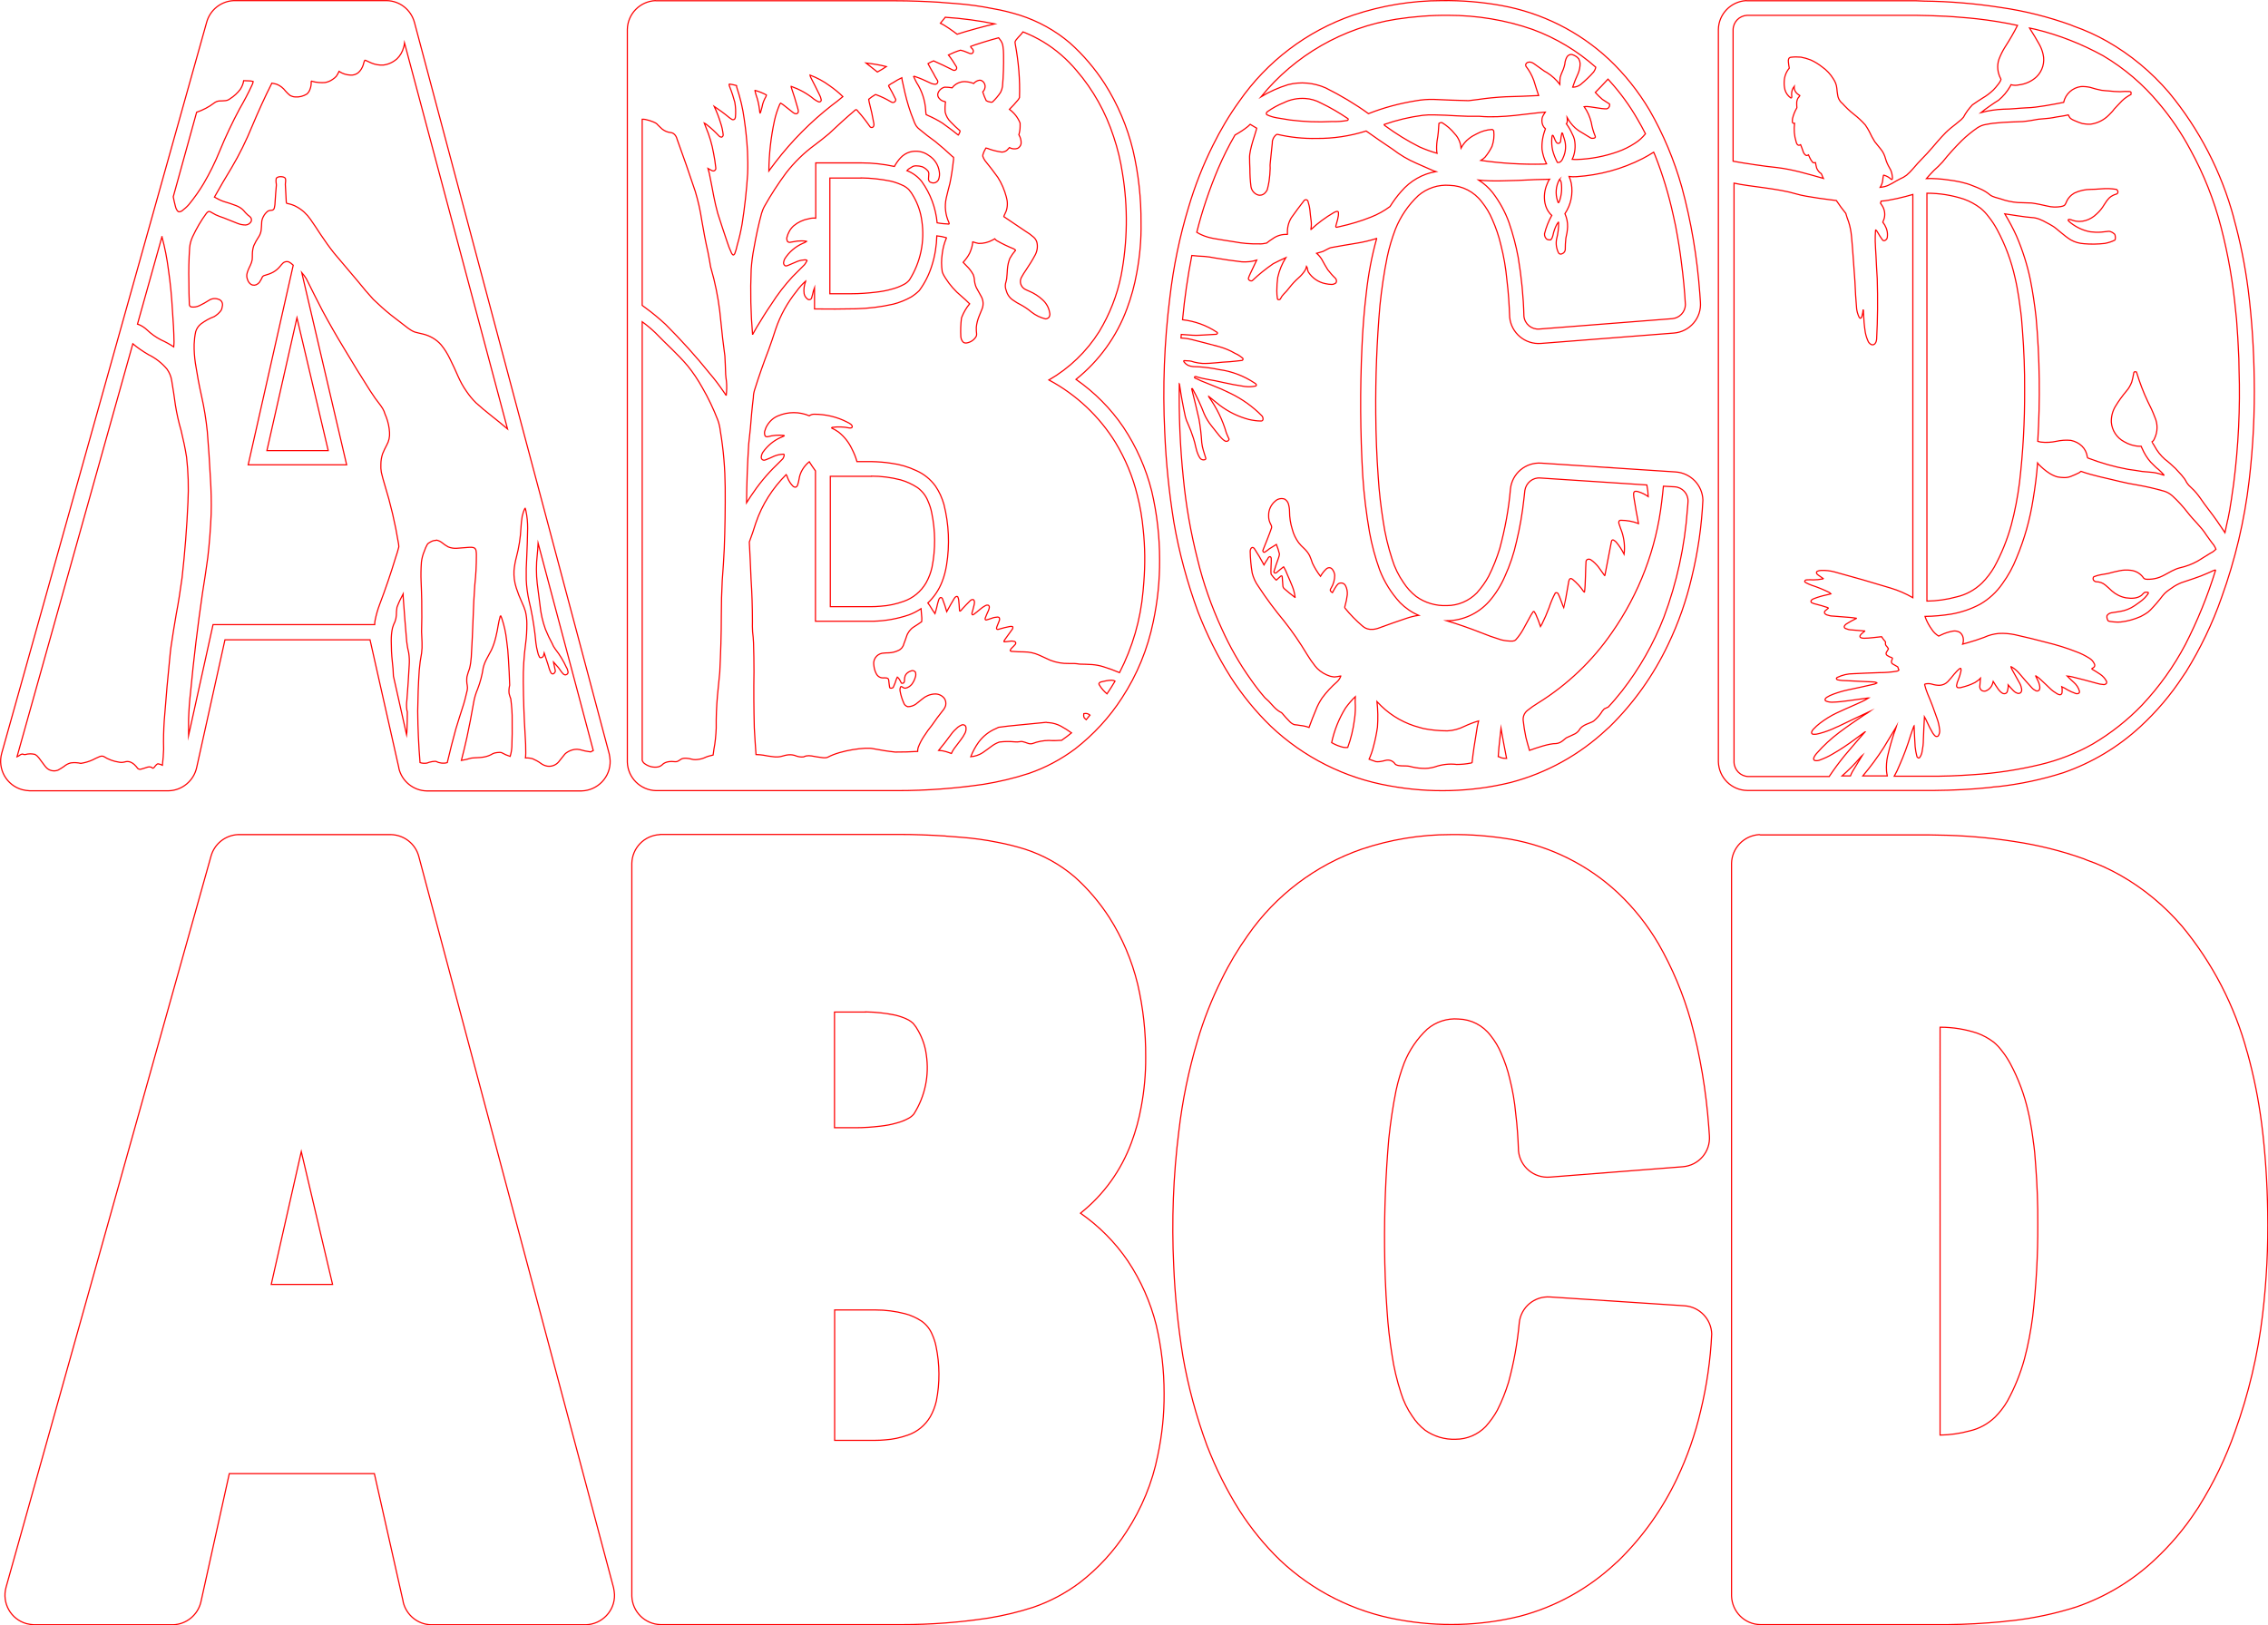 <?xml version="1.0" encoding="utf-8"?>
<!-- Generator: Adobe Illustrator 25.2.3, SVG Export Plug-In . SVG Version: 6.00 Build 0)  -->
<svg version="1.1" id="Layer_1" xmlns="http://www.w3.org/2000/svg" xmlns:xlink="http://www.w3.org/1999/xlink" x="0px" y="0px"
	 viewBox="0 0 1464.9 1049.6" style="enable-background:new 0 0 1464.9 1049.6;" xml:space="preserve">
<style type="text/css">
	.st0{fill:none;stroke:#FF0000;stroke-width:0.75;stroke-miterlimit:11.34;}
</style>
<path class="st0" d="M889.2,154c-3.2,11.5-5.4,23.2-6.7,35.1c-1.4,11.6-2.3,23.2-2.8,34.8c-1.3,27.8-1.1,55.7,0.5,83.5
	c0.8,12.2,2.3,24.4,4.4,36.5c1.5,8.2,3.7,16.3,6.5,24.1c3,7.8,7.5,15,13.2,21.2c3.5,3.5,7.5,6.3,12,8.2c-2.8,0.4-5.5,1.1-8.1,2
	c-5.6,1.9-11.2,3.8-16.8,5.9c-7.3,2.9-10.5-0.3-11.5-1.1c-4.1-3.5-7.8-7.3-11.2-11.5c-0.2-0.3-0.2-0.7,0-1.2
	c0.7-2.4,1.2-4.8,1.5-7.3c0.2-2.1-0.2-4.2-1.2-6.1c-0.6-1-1.7-1.7-2.8-1.6c-0.8,0-1.6,0.3-2.2,0.9c-0.9,0.8-3,4.5-3.4,5.3
	c-0.8-0.5-2.1-1.2-0.9-2.8c1.6-2.6,2.4-5.5,2.4-8.5c-0.2-1.6-0.9-3.2-2.1-4.3c-0.9-0.7-2.2-0.6-3.1,0.1c-1.6,1.4-2.9,3.1-4,5l0,0
	c-2-2.6-3.8-5.5-5.2-8.5c-0.5-1.6-1.1-3.2-1.8-4.8c-0.9-1.8-2.2-3.4-3.7-4.8c-1.2-1.1-2.4-2.3-3.4-3.6c-1.9-2.6-3.3-5.5-4.1-8.6
	c-1.2-3.8-1.8-7.7-1.8-11.6c0-1.8-0.3-3.6-0.9-5.4c-0.5-1.1-1.3-2-2.3-2.6c-2.1-0.7-4.4-0.2-6,1.3c-2.8,2.3-4.4,5.8-4.3,9.4
	c-0.1,2.1,0.5,4.1,1.5,5.9c0.4,0.6,0.5,1.3,0.4,2c-1.7,4.9-3.7,9.7-5.6,14.5c-0.3,0.6,0.6,1.5,1,1.3c1.1-0.7,2.2-1.4,3.2-2.3
	c1.5-1,3-1.9,4.5-2.8c0.8,2,1.5,4.1,2,6.2c-0.1,0.9-0.3,1.7-0.6,2.5c-1.1,3-2.1,5.9-3,8.9c0,0.3,0.1,0.5,0.3,0.7
	c0.5,0.3,1.1,0.2,1.5-0.2c1.5-1.2,2.9-2.5,4.4-3.6h0.1l0.1,0.1c0.9,1.5,1.6,3.1,2.2,4.7c1.1,2.5,2.2,5,3.2,7.5
	c1,2.4,1.6,4.9,1.9,7.4c0,0-0.1,0.1-0.1,0c-2.4-1.8-4.7-3.7-7-5.7c-0.5-0.5-0.8-1.2-0.8-1.9l-0.4-5.5c0-0.4-0.2-0.8-0.4-0.8
	c-0.5,0-0.6,0.2-0.8,0.4c-0.9,0.8-1.7,1.5-2.6,2.3c-0.1,0-0.2,0-0.3-0.1c-1.1-1.1-2.2-2.4-3.1-3.7c-0.1-1-0.2-2.1-0.1-3.1
	c0-2.4,0.3-4.6,0.2-6.9c0-0.5-0.3-1.3-0.8-1.3c-0.7,0-1.2,0.7-1.6,1.6c-0.8,1.2-1.6,2.4-2.3,3.7c-1.9-3.6-4-7.1-6.2-10.5
	c-1.3-1.7-2.7-0.2-2.7,1.8c0.1,4.7,0.5,9.4,1.3,14c0.8,3.1,2.1,6,4,8.6c5.1,7.8,10.7,15.3,16.6,22.4c5.4,6.8,10.3,14,14.8,21.5
	c1.6,2.6,3.3,5.1,5.2,7.5l1.4,1.6c2.3,2.3,5.2,4,8.3,5c0.9,0.2,1.8,0.4,2.7,0.5c1.3-0.1,2.7-0.3,4-0.6h0.2v0.1
	c-0.5,1.4-1.4,2.7-2.5,3.7c-3.5,3.1-6.7,6.5-9.5,10.3c-1.6,2.4-3,4.9-4,7.6c-1.6,3.8-3.1,7.6-4.5,11.5c-1.9-0.7-3.8-1.1-5.8-1.3
	c-1.2-0.2-2.5-0.4-3.7-0.5c-1.1-0.4-2.2-1.1-3-2c-1.7-1.7-3.3-3.5-4.9-5.4c-0.4-0.4-0.9-0.7-1.4-0.9c-1.5-0.9-2.8-2-4-3.3l-3.2-3.5
	c-0.8-0.8-1.7-1.5-2.5-2.3c-3.2-3.7-6.2-7.6-9-11.6c-7.4-10.3-13.7-21.4-18.9-33c-6.6-14.4-11.9-29.3-15.6-44.7
	c-4.4-17.3-7.5-34.9-9.2-52.7c-2.1-20.2-2.9-40.4-2.6-60.7l0.1,0.1c1,7.1,2.3,14.1,3.8,21.1c0.4,1.6,1,3.2,1.7,4.6
	c1.3,3,2.5,6,3.5,9.2c1.4,4,1.5,7.4,3.3,11.2c0.3,0.7,0.7,1.3,1.2,2c1.1,1.4,4,1,3.5-0.2c-1-3.3-2.3-6.8-2.6-10.1
	c-0.3-5.1-0.9-10.2-1.8-15.2c-1.5-6.5-3-13-4.7-19.5l0.1-0.1h0.2h0.2c2.9,5.2,5.4,10.6,7.5,16.1c1.2,2.8,2.8,5.4,4.7,7.8
	c1.7,2.1,3.3,4.2,5,6.3c1,1.2,2,2.3,3.2,3.2l0.8,0.5c0.9,0.4,2,0,2.4-1c0-0.1,0-0.3,0-0.4c-0.6-1.3-1.2-2.6-1.7-3.9
	c-2.4-8.4-6.3-16.3-11.4-23.4c0-0.1,0-0.2,0-0.2l0,0c2.4,1.9,4.8,3.9,7.2,5.8c5.6,4.2,11.9,7.3,18.7,9.1c2.6,0.6,5.3,1,8,1
	c0.7,0,1.2-0.6,1.2-1.2c0-0.8-0.2-1.6-0.8-2.2c-5.8-5.9-12.7-10.8-20.1-14.4c-4-2-8.1-3.8-12.3-5.4c-2.4-1-4.8-1.9-7.2-2.9
	c-1.1-0.6-2.2-1.1-3.3-1.5c-1-0.4-0.6-1.3,0.3-1.1c6.4,2,10.7,2.1,17.1,3.7c4.8,1.1,9.7,2,14.5,2.7c2.4,0.3,4.8,0.2,7.1-0.3
	c0.3-0.2,0.5-0.6,0.3-1c-0.3-0.4-0.6-0.7-1-0.9c-6.9-4.6-14.7-7.6-22.9-8.7c-4.3-0.9-8.7-1.5-13.1-1.8c-3.1-0.2-4.4,0.2-7.3-1.1
	c-1.9-1.1-3.2-2.9-2.2-2.9c3.6,0.3,3.3-0.1,6.6,1c1.7,0.4,3.4,0.7,5.1,0.8c5.9,0.2,11.8-0.9,17.7-1.1c2.5-0.2,5.1-0.5,7.7-0.8
	c0.5,0,0.8-0.4,0.9-0.9c0-0.3-0.1-0.5-0.4-0.7c-1.4-1.2-3-2.2-4.8-3c-3.2-1.9-6.7-3.3-10.2-4.3c-5.9-1.6-11.8-3.1-17.7-4.6
	c-2.3-0.6-4.6-0.9-7-1l0.2-2.3c2.4,0.2,4.9,0.3,7.3,0.5c1.5,0.1,3,0.1,4.5,0l5.4-0.3l5.3-0.3c0.3,0,0.6-0.2,0.8-0.5
	c0.1-0.4,0-0.8-0.4-0.9c-6.6-4.4-14.2-7.1-22.1-8c1.3-13.9,3.3-27.8,6-41.5c2.7,0.3,5.3,0.5,8,0.6c2.3,0.2,4.6,0.5,6.9,1
	c5.8,1,11.6,1.8,17.4,2.5c3.2,0.2,6.5-0.1,9.6-1.1c-1.3,2.8-2.7,5.6-4,8.4c-0.5,1-0.9,2-1.3,3.1c-0.5,1.3,1.6,2.4,2.5,1.7
	c4.2-4,8.7-7.6,13.5-10.9c2.7-1.4,5.4-2.7,8.1-3.9c-2.4,3.9-4.2,8.2-5.2,12.7c-0.4,2.9-0.6,5.8-0.6,8.7c0,1.7,0.1,3.5,0.4,5.2
	c0.1,0.7,1.7,0.9,2.1-0.3c0.5-1,1.1-1.9,1.9-2.7c1.3-1.3,2.6-2.7,3.7-4.2c1.8-2.3,3.8-4.5,6-6.4c1.5-1.3,2.9-2.9,4-4.6
	c0.5-0.8,0.9-1.7,1.1-2.7c0.2,0.3,0.4,0.7,0.5,1.1c0.1,0.8,0.3,1.6,0.6,2.4c2.5,3.9,6.5,6.7,11.1,7.6c1.4,0.3,2.7,0.5,4.1,0.5
	c1,0,1.9-0.4,2.7-1c0.6-1,0.4-2.2-0.4-3c-1.8-1.7-3.4-3.6-4.9-5.5c-1.3-2.1-2.6-4.3-3.8-6.6c-0.9-1.5-2.1-2.9-3.4-4l4.1-1.2
	c1.2-0.6,2.3-1.2,3.5-1.8c0.6-0.3,1.2-0.6,1.8-0.7c5.4-1,10.8-1.9,16.3-2.8c4.5-0.7,9-1.8,13.4-3.2L889.2,154z M1069,100.3
	c5,12.6,8.9,25.6,11.8,38.9l1.5,6.9l1.3,7.2l0.9,5.4l0.8,5.3l0.7,5.4c1.2,9.1,2.1,18.2,2.6,27.4c-0.1,4.7-3.8,8.6-8.5,9l-85.9,6.7
	c-5,0.4-9.4-3.3-9.9-8.3c-0.3-12.7-1.6-25.4-3.7-38c-1.4-7.6-3.4-15.1-5.9-22.4c-2.5-7-6.1-13.5-10.6-19.4c-2.5-3.2-5.6-5.9-9-8.1
	c4.8,0.5,9.6,0.6,14.3,0.5c7.4-0.1,14.8-0.4,22.1-0.8c2.7-0.1,5.5-0.1,8.2-0.2c0.4,0,0.8-0.1,1.2-0.1c-0.7,0.9-1.2,2-1.6,3.1
	c-1.7,3.9-2.2,8.2-1.4,12.4c0.5,2.4,1.5,4.7,3.1,6.6c0.4,0.5,0.8,0.9,1.3,1.3c-2.1,3.7-3.7,7.8-4.7,11.9c-0.1,1.3,0.5,2.7,1.5,3.5
	c0.8,0.4,1.6,0.5,2.5,0.4l0.2-0.2c0.6-0.7,1-1.6,1.2-2.5c0.5-2.5,1.3-4.9,2.5-7.2c0.3-0.5,0.6-1,1-1.5h0.1l0.1,0.1
	c0.1,3.6-0.4,7.3-1.3,10.8c-0.6,3.1-0.1,6.2,1.3,9c0.5,0.7,1.4,0.9,2.2,0.5c1.1-0.4,1.9-1.3,2.1-2.5c0-2.5,0.1-5.1,0.4-7.6
	c0.6-2.4,1-4.8,1.1-7.3c0.1-2.9-0.5-5.8-1.7-8.5c3.9-5.8,5.3-12.8,4.1-19.6c-0.3-1.5-0.8-3-1.4-4.4c1.6,0.2,3.2,0.2,4.8,0.1
	c14.9-1,29.4-4.9,42.7-11.7c2.4-1.3,4.8-2.6,7.1-4.1L1069,100.3z M1007.5,116c0.5,0.6,0.8,1.2,0.9,1.9c0.6,4.1,0.2,8.3-1.2,12.1
	c-0.1,0.3-0.3,0.6-0.5,0.9h-0.1c-0.1,0-0.2-0.1-0.2-0.1c-0.1-0.4-0.2-0.7-0.4-1.1c-1.5-4.5-1.1-9.5,1.2-13.7
	C1007.2,116,1007.3,115.9,1007.5,116z M998.1,72.4c-2,3-2.1,3.4-2.2,5.6c0,2,0.8,3.9,2.3,5.2c-1.7,4.3-2.5,8.9-2.2,13.4
	c0.5,3.2,1.4,6.3,2.9,9.2c-0.8,0.1-1.6,0.2-2.3,0.2c-13.4,0.3-26.8-0.5-40.1-2.4c1-0.6,1.9-1.3,2.7-2.1c1.8-2.2,3.3-4.5,4.5-7
	c1.1-3.2,1.5-6.6,1.1-10c-0.2-0.4-0.6-0.7-1-0.9c-3.6,0.2-7,1.2-10.1,2.9c-1.7,0.8-3.4,1.8-4.9,3c-2.1,1.6-3.8,3.7-5.1,6.1
	c-0.3-3.4-1.7-6.7-4.1-9.2c-2.3-2.9-5.1-5.3-8.2-7.2c-0.7-0.1-1.4,0.1-2,0.5c-0.2,3.8-0.5,7.6-1.2,11.3c-0.3,2.3-0.4,4.7-0.2,7
	l0.2,1c-3.9-1.1-7.7-2.5-11.3-4.1c-7.8-3.9-15.2-8.5-22.3-13.7c-0.2-0.2-0.8-0.6-0.6-0.8c8-2.8,16.3-4.8,24.8-5.9
	c2.5-0.3,5.1-0.4,7.7-0.3c4.8,0.1,9.6,0.3,14.3,0.6s9.6,0.4,14.6,0.3C970.6,76.5,987.2,73.2,998.1,72.4z M811.7,82.8
	c-0.5,2.7-4.8,13.8-4.6,19.1c0,2.3,0.1,4.7,0.2,7c0,3.9,0.2,7.7,0.7,11.6c0.4,2.5,2.1,4.6,4.5,5.4c1.6,0.5,3.3,0,4.5-1.2
	c0.6-0.6,1.1-1.3,1.5-2.1c0.5-1.8,0.9-3.7,1.2-5.6c0.4-2.7,0.6-5.5,0.7-8.3c-0.1-1.3-0.1-2.7,0.1-4c0.4-4.2,0.9-8.3,1.3-12.5
	c-0.1-0.6,0-1.2,0.2-1.7c0.4-1.4,1.2-2.6,2.3-3.5c0.3-0.2,0.6-0.3,0.9-0.2c8.2,1.9,16.7,2.8,25.2,2.6c10.8,0.1,21.6-1.5,32-4.8
	c5.6,4,11.3,7.9,17,11.7c4.8,3.7,10,6.8,15.6,9.2c3.6,1.6,7.3,3.2,10.9,4.8l1.6,0.5c-8.7,1.5-16.6,6-22.4,12.8
	c-2.7,3-5.1,6.3-7.3,9.8c-3.8,2.8-7.9,5.1-12.3,6.8c-6.5,2.6-13.2,4.6-20,6.1l-2.3,0.5c-0.3,0.1-0.5-0.6-0.4-0.8
	c0.4-1.5,0.8-3,1.2-4.4c0.4-1.5,0.6-3,0.5-4.5c-0.3-1.2-2.3-0.2-3,0.2c-5.3,3.1-10.2,6.7-14.7,10.9c-0.1,0-0.2,0.1-0.1-0.1
	c0.4-2,0.4-4,0.1-6c-0.3-2.1-0.5-4.1-0.7-6.2c-0.2-2-0.7-4.1-1.3-6c-0.3-0.8-1.1-1.1-1.9-0.8c-0.3,0.1-0.6,0.3-0.7,0.6
	c-2.8,3.6-5.5,7.2-8.1,10.9c-2,3.2-2.8,7-2.5,10.7c0,0.1,0,0.1-0.1,0.1c-3.4-0.2-6.8,0.8-9.5,2.8c-1.4,0.9-2.7,1.8-3.9,2.8
	c-1.7,0.4-3.4,0.6-5.1,0.5c-5.2,0.1-10.4-0.3-15.6-1.3c-4.5-0.7-9.1-1.4-13.6-2.2c-2.6-0.5-5.2-1.2-7.6-2.3c-1.1-0.5-2.2-1-3.2-1.7
	c3.5-14,8.2-27.8,13.8-41.1c3.2-7.4,6.8-14.7,10.9-21.7c2.9-1.6,5.7-3.4,8.3-5.5c0.5-0.4,1-0.9,1.5-1.4L811.7,82.8z M889.4,453.1
	c0.9,0.9,1.8,1.9,2.7,2.8c6.9,6.7,15.5,11.5,24.8,13.9l2.5,0.7c5.1,1,10.3,1.5,15.5,1.5c3.8-0.2,7.5-1.2,10.9-2.9
	c3-1.4,6.1-2.6,9.2-3.5c-0.6,2.4-1.1,4.9-1.4,7.4c-1.1,6.5-2.1,13-2.8,19.5c-0.2,0.2-0.5,0.3-0.8,0.3c-3,0.6-6,0.9-9.1,0.9
	c-4.8-0.6-9.7,0-14.2,1.6c-2.7,0.8-5.5,1.1-8.2,0.9c-2.7-0.1-5.5-0.6-8.1-1.3c-2.7-0.6-7.7,0.3-9.3-1.5c-1.2-1.8-3.2-2.7-5.3-2.5
	c-1.2,0.1-3.9,1.3-7,1c-1.5-0.5-3-1-4.5-1.6c1.2-2.7,2.2-5.5,2.9-8.5c1.1-4,1.9-8.1,2.5-12.2C890.1,464.1,890,458.6,889.4,453.1
	L889.4,453.1z M970,473.3c1,5.5,2,11,3.1,16.5c-1.2,0-2.5-0.1-3.7-0.5c-0.5-0.3-1.1-0.6-1.7-0.7c0.2-3.7,0.6-7.3,1-11l0.8-7.3
	L970,473.3z M931.2,0.4c-19.5,0-38.8,3.2-57.3,9.4c-29.8,10.3-55.5,29.8-73.5,55.7c-6.5,9-12.1,18.5-17,28.4
	c-6.4,12.8-11.6,26.1-15.7,39.9c-5.8,19.1-9.8,38.6-12.1,58.4c-3.6,28.8-4.7,57.9-3.3,86.9c0.8,19.5,2.8,38.9,5.9,58.2
	c3.4,19.7,8.7,39.1,15.6,57.9c5.7,14.7,12.7,28.8,21.1,42.1c7.4,11.5,16.1,22.2,25.9,31.7c21.2,20.1,47.9,33.5,76.6,38.5
	c26,4.8,52.8,4.1,78.5-2.2c23.1-6.1,44.3-17.8,61.8-34.2l1.8-1.6l0.2-0.2c15.6-15.3,28.3-33.2,37.7-53c6.7-13.9,11.8-28.5,15.3-43.5
	c4-16.4,6.4-33.1,7.2-49.9c-0.3-9.6-7.9-17.4-17.5-18.1l-86.9-5.7c-10.1-0.7-18.9,6.7-19.9,16.7c-1.1,13-3.5,25.8-6.9,38.4
	c-1.9,6.2-4.3,12.3-7.2,18c-2.1,3.9-4.7,7.4-7.6,10.7c-5.1,5.2-12.1,8.2-19.3,8.2c-7.1,0.3-14.1-1.7-19.9-5.9c-3.2-2.5-6-5.6-8.2-9
	c-3.2-4.6-5.7-9.7-7.3-15c-2.6-8-4.6-16.2-5.8-24.6c-1.5-9.4-2.6-18.9-3.2-28.4c-1-13.7-1.5-27.4-1.6-41.2
	c-0.2-23.3,0.7-46.6,2.7-69.8c1.1-10.5,2.6-20.9,4.7-31.3c1.3-6.1,3.1-12.1,5.3-17.9c3.3-8.2,8.3-15.6,14.8-21.7
	c5.6-4.8,12.9-7.2,20.2-6.6c8.2,0.2,15.8,4.1,20.8,10.7c2.8,3.5,5.1,7.3,6.8,11.4c2.3,5.2,4.2,10.7,5.5,16.3
	c1.9,7.4,3.2,15,3.9,22.7c1,8,1.5,16,1.8,24.1c1,10.2,10,17.7,20.2,16.9l85.8-6.7c10.3-0.8,18-9.7,17.2-20c-0.1-1.4-0.3-4.3-0.4-5.7
	c-1.7-23.1-5.5-46.1-11.6-68.5c-4.9-17.4-11.9-34.2-20.9-49.8c-7.2-12.1-16-23.2-26.2-32.8c-19.3-18-43.4-30-69.3-34.7
	C957.1,1.3,944.1,0.2,931.2,0.4z M1081.7,314.4c4.9,0.3,8.7,4.4,8.6,9.3c-0.1,1.7-0.2,3.4-0.4,5.1v0.1c-1.7,23.8-6.8,47.3-15.2,69.7
	c-6.6,17.1-15.8,33.2-27.1,47.7c-2.8,3.5-5.7,7-8.8,10.3l-2.6,1.2c-0.9,0.9-1.7,1.9-2.3,3c-1.3,1.8-2.9,3.5-4.6,4.9
	c-2.1,1.5-7.3,2.1-9.3,5.8c-0.7,1-1.6,1.8-2.7,2.4c-0.7,0.4-3.5,1.6-5.4,2.5c-1.5,0.8-3.2,3.4-6.7,3.8c-4.6-0.1-13.1,2.9-17.3,4.4
	c-0.8-2.7-1.6-5.5-2.3-8.3c-0.8-3.7-1.4-7.5-1.8-11.3c-0.1-1.8,0.4-3.5,1.5-4.9c0.4-0.5,0.8-0.9,1.3-1.3c2.1-1.7,4.4-3.3,6.7-4.7
	c18.9-11.7,35.2-27.2,47.8-45.5c17.6-25.1,28.7-54.2,32.2-84.6c0.4-3.3,0.8-6.7,1.1-10L1081.7,314.4z M935.5,9.9
	c18.5,0,36.9,3,54.4,9.1c15,5.5,28.8,13.8,40.8,24.4c-0.2,1.1-0.7,2.1-1.3,3c-2.6,3-5.5,5.7-8.5,8.2c-1.3,1-2.9,1.6-4.6,1.7
	c-0.2,0-0.3-0.1-0.5-0.1c1-3,2.2-5.9,3.5-8.7c0.9-2.1,1.3-4.4,1.3-6.6c-0.1-1-0.4-2-0.9-2.9c-1.1-1.4-2.7-2.3-4.4-2.8
	c-1.4-0.2-2.8,0.6-3.4,1.9c-0.7,1.4-1.1,2.9-1.2,4.4c-0.5,2.2-1.3,4.3-2.3,6.4c-0.2,0.7-0.5,1.4-0.7,2.1c-0.2,1.5-0.2,3-0.2,4.5
	c-2.3-3-5.1-5.6-8.3-7.6l-1.6-0.9c-2.3-1.6-4.7-3.3-7-5c-3-2.1-6-0.2-5,1.8c2.2,2.8,3.9,5.9,5.1,9.2c1,3.2,2,6.5,3.1,9.7
	c-7.1,0.4-14.2,0.6-21.3,0.8c-6.1,0.3-12.1,0.9-18.2,1.8l-5.7,0.7c-7.5-0.2-15-0.4-22.5-0.8c-3.9-0.1-7.8,0.2-11.7,0.9
	c-10.4,1.7-20.7,4.4-30.5,8.3c-8.7-6.3-18-11.8-27.6-16.6c-7.7-3.4-16.3-4.2-24.4-2.1c-6.1,1.9-12,4.5-17.4,7.8
	c21.9-26.9,53-44.7,87.3-50.1C912.9,10.7,924.2,9.8,935.5,9.9z M1009.4,86.5c0.3,1.1,0.6,2.2,1,3.3c1.3,4,1,8.3-0.8,12.1
	c-0.3,0.8-1.4,3.5-3.7,3c-1.3-2.5-2.4-5.2-3.1-8c-0.5-2.5-0.7-5.1-0.5-7.6c0-0.6,0.2-1.2,0.3-1.8c0.1-0.2,0.3-0.2,0.6,0.1
	c0.5,1,0.9,2,1.3,3c0.3,0.7,0.7,1.3,1.2,1.8c0.7,0.4,1.7,0.2,2.1-0.6c0.1-0.2,0.2-0.4,0.2-0.6c0.1-1.8,0.4-3.5,0.8-5.3
	C1008.9,85.8,1009.1,85.7,1009.4,86.5z M1039.5,52.1c6.9,7.6,13,15.9,18.1,24.8c1.8,3.1,3.6,6.3,5.2,9.5c-1.9,2.4-4.2,4.5-6.8,6.1
	c-3.5,2.3-7.2,4.1-11.1,5.5c-8.5,3-17.4,4.7-26.5,5c-1,0-1.9,0-2.9-0.1c1.9-4,2.3-8.6,1.4-12.9c-0.3-1.2-0.8-2.4-1.4-3.5
	c-1-2.3-2.3-4.5-3.8-6.6c0.9-0.7,0.6-2.9,0.5-4c1.4,2.5,3.1,4.8,5.2,6.7c1.7,1.5,3.6,2.7,5.6,3.8l4.4,2.7c0.8,0.5,3.5,0.3,3-1
	c-1.2-2.9-2.1-5.9-2.6-9c-0.9-3.7-2.4-7.1-4.6-10.2c1.3-0.2,2.6-0.1,3.9,0.1l7.4,1.1c1,0.1,2,0.2,3,0.2c1.3-0.1,2.2-1.3,2.2-2.6
	c0-0.2-0.1-0.4-0.2-0.6c-1.5-1-3-1.9-4.5-2.9c-1.6-1.4-3.2-2.9-4.6-4.5c2.8-2.8,5.5-5.7,8.2-8.6L1039.5,52.1z M875.3,453.2
	c0.3,3.9,0.1,7.9-0.5,11.8c-0.8,6.1-2.2,12-4.3,17.7c-1.5,0.2-3,0-4.4-0.5c-2.1-0.6-4.1-1.5-6-2.6c1.7-7.9,4.7-15.5,9-22.4
	c1.9-2.6,4-5.1,6.3-7.3L875.3,453.2z M843,63.6c3.5,0.2,7,1.2,10.1,2.9c6.1,2.9,11.9,6.3,17.5,10.1c0.6,0.4-0.1,1.2-0.4,1.2
	c-3.3,0.6-6.7,0.8-10.1,0.7c-9,0.5-17.9,0.1-26.8-1l-8.6-1.4c-2.2-0.4-4.4-1-6.4-2c-0.4-0.3-0.5-0.8-0.3-1.2
	c0.1-0.3,0.3-0.5,0.5-0.7c3.4-2.4,7-4.4,10.8-5.9C833.5,64.2,838.3,63.3,843,63.6z M994.8,308.7l68.9,4.5c0.5,2.5,0.8,5,0.9,7.5
	c-2-1.4-4.2-2.5-6.6-3.2c-3-0.9-3.1,0.8-2.7,3.6c0.9,5.7,1.9,11.4,3,17c-3.7-1.4-7.6-2.1-11.5-2.1c-1.4,0-1.4,1.7-1.1,2.2
	c0.6,1.8,1.2,3.6,1.9,5.4c1.5,4.6,2,9.5,1.4,14.3c-1.4-2.8-3.1-5.4-5.1-7.8c-0.5-0.5-1-0.9-1.7-1.3c-0.4-0.2-1.2-0.3-1.4,1
	l-4.2,21.8c0,0.2-0.2,0.2-0.2,0.1c-1.4-1.9-2.8-3.8-4.1-5.7c-1.4-1.7-3-3.3-4.8-4.5c-1.3-0.8-3-0.3-3.1,1.2
	c-0.3,3.1-0.3,16.1-1,19.7c-0.1,0.1-0.4-0.3-0.7-0.6c-1.9-2.9-4.3-5.4-6.9-7.6c-1.4-1-2.3-1-2.8,2.7c-0.8,4.8-2.7,15.4-2.9,15.8
	c-0.6-1.1-2.7-7.5-3.7-9.3c-0.4-0.6-1.1-0.8-1.8-0.5c-1.7,3.1-3,6.3-4.1,9.6c-1.3,3.5-2.8,7-4.5,10.4l-1,1.7c-0.9-2.7-1.9-5.4-3.1-8
	c-0.3-0.5-0.6-1-0.9-1.5c-0.2-0.3-0.5-0.3-0.6-0.2c-0.6,0.8-1.2,1.7-1.7,2.6c-1.6,2.9-3.2,5.9-4.8,8.8c-1.4,2.5-3,4.8-4.9,6.9
	c-0.5,0.5-1.2,0.7-1.9,0.8c-2.5,0.1-5.1-0.2-7.5-0.8c-4.6-1.4-9.1-3-13.5-4.8c-7.1-2.8-14.3-5.3-21.6-7.5
	c10.5-0.1,20.4-4.7,27.4-12.6c4.2-4.8,7.6-10.3,10.1-16.1c3.3-7.2,5.8-14.7,7.5-22.4c2.2-9.1,3.8-18.3,4.8-27.7l0.6-5.4
	C985.7,311.8,990,308.3,994.8,308.7z"/>
<path class="st0" d="M212,291h-39.6l19.4-85.8L212,291z M327.8,277c-3.5-3-7.2-5.9-10.8-8.8c-3.2-2.5-6.3-5.1-9.4-7.9
	c-2.4-2.3-4.5-4.9-6.4-7.7c-2.1-3-3.8-6.1-5.3-9.5c-1.7-3.9-3.5-7.8-5.4-11.6c-1.5-3.1-3.3-6-5.5-8.7c-3.1-3.6-7.3-6-11.9-7.1
	c-1.8-0.4-3.6-0.8-5.3-1.3c-1.5-0.6-3-1.5-4.3-2.5l-10.9-8.4c-4-3.2-7.8-6.6-11.5-10.2c-3.3-3.6-6.5-7.3-9.5-11.1l-1-1.2
	c-4.9-5.8-9.9-11.7-14.8-17.5c-3.1-3.9-6-8-8.8-12.2c-2.1-3.3-4.3-6.5-6.5-9.7c-2.3-3.3-5.3-6.1-8.8-8c-1.9-1.1-4-1.8-6.2-2.2
	c-0.5-0.1-0.6-0.5-0.6-1c-0.2-3.8-0.4-7.6-0.6-11.4c0.1-1.3,0.4-2.9,0-3.8c-0.7-1.4-5.1-1.6-5.9,0.1c-0.4,2,0.2,3.4,0.1,4.4
	c-0.3,3.7-0.6,6.7-0.8,10.5c0,1.4-0.2,2.8-0.5,4.1c-0.2,0.9-1,1.6-1.9,1.5c-0.8,0-1.5,0.2-2.2,0.5c-1.3,1-2.3,2.2-3,3.6
	c-0.7,1.3-1.1,2.7-1.1,4.2c-0.1,1.5-0.1,3-0.3,4.5c-0.2,1.6-0.8,3.2-1.7,4.5c-1.2,1.8-2.2,3.6-3.1,5.6c-0.6,1.8-0.9,3.7-0.9,5.6
	c0,1.2,0,2.3-0.1,3.4c-0.2,1.2-0.6,2.3-1.1,3.4c-0.8,1.6-1.6,3.3-2.1,5c-0.5,1.5-0.4,3.1,0.2,4.5c0.4,1.3,1.2,2.4,2.3,3.1
	c1.4,0.8,3.1,0.6,4.3-0.4c0.6-0.4,1.2-1,1.5-1.7c0.6-0.9,1.1-1.8,1.5-2.8c0.4-0.5,1-0.9,1.7-1c1.8-0.5,3.5-1.1,5.2-2
	c1.8-1,3.3-2.3,4.6-3.9c0.5-0.7,1.1-1.3,1.7-1.9c1.1-1.1,2.8-1.4,4.1-0.7c0.9,0.5,1.7,1.1,2.4,1.8l0.2,0.2l-29.1,128.9h63.6
	L194.9,176l0,0c1.1,1.3,2.1,2.6,3,4.1c3.4,6.9,6.9,13.8,10.4,20.6c4.4,8.2,9,16.2,13.8,24.1c5.5,9.3,11.2,18.5,17,27.6
	c2.1,3.3,4.3,6.4,6.7,9.4c1,1.3,1.8,2.7,2.4,4.1c0,0.1,0,0.1,0,0.2c0.4,1.1,0.8,2.2,1.3,3.3c1.2,3.2,1.9,6.5,2.1,9.9
	c0.2,2.8-0.4,5.6-1.8,8.1c-1,1.8-1.9,3.8-2.7,5.7c-0.7,2.2-1.1,4.5-1.1,6.8c-0.1,1.7,0,3.4,0.3,5.1c0.6,2.6,1.3,5.2,2.1,7.8
	c3.9,12.6,6.9,25.4,9,38.3c0.1,0.7,0.2,1.4,0.2,2.1c-0.6,2.4-1.3,4.7-2.1,7c-3.1,10.2-6.5,20.2-10.3,30.2c-1.3,3.4-2.3,7-3,10.6
	c-0.1,0.8-0.2,1.6-0.2,2.4H137.6L121.8,475v-10.4c0.2-5.9,0.6-11.8,1.3-17.7c2-21.4,4.6-42.7,7.7-64c1.2-7.6,2.4-15.2,3.4-22.8
	c1.1-9.3,1.8-18.7,2.2-28.2c0.2-7.7,0-15.5-0.5-23.2c-0.5-10-1.2-20-2-30c-0.8-7.7-2-15.3-3.7-22.8c-1.6-7.1-2.9-14.2-4-21.3
	c-0.6-4.1-0.9-8.2-0.8-12.3c0.1-2.7,0.4-5.4,1-8.1c0.6-2,1.8-3.8,3.5-5.1c2.6-1.9,5.4-3.5,8.4-4.6c1.7-1,3.2-2.3,4.4-3.9
	c0.5-0.8,0.8-1.8,0.9-2.8c0.3-1,0.1-2.1-0.4-3c-0.5-0.7-1.2-1.3-2-1.5c-2.1-0.8-4.4-0.6-6.3,0.7c-2,1.3-4,2.4-6.1,3.4
	c-1.7,0.8-3.5,1.1-5.4,0.8c-0.7-0.3-1.1-0.9-1.1-1.6c-0.2-4.8-0.3-9.6-0.3-14.5c-0.2-7.4,0-14.8,0.5-22.2c0.2-2.4,0.9-4.8,1.9-7
	c2.5-5.3,5.4-10.4,8.9-15.1c0.4-0.5,0.8-0.9,1.4-1.2c0.3-0.1,0.7,0,1,0.1l3.6,2c1.7,0.8,3.4,1.4,5.2,2l8.5,3.4
	c1.8,0.8,3.8,1.2,5.7,1.2c1.5-0.1,2.9-1,3.6-2.4c0.3-0.9,0.1-2-0.6-2.7c-0.6-0.5-1.1-1-1.7-1.4c-1-0.9-1.9-1.9-2.7-2.9
	c-1.3-1.4-3-2.4-4.8-3.1c-2.6-1-5.3-1.9-8.1-2.7c-2-0.7-4-1.7-5.9-2.8c3.6-6.4,7.3-12.8,11.1-19c5.1-8.6,9.5-17.6,13.3-26.9
	c3.9-9.3,8.1-18.6,12.7-27.7c1,0.2,2.1,0.4,3.1,0.7c2.3,0.9,4.3,2.5,5.8,4.5c0.9,1,1.8,1.9,2.8,2.7c1.1,0.6,2.3,1,3.5,1
	c2.6,0.2,5.1-0.5,7.3-1.8c0.9-0.7,1.6-1.7,2-2.8c0.7-1.6,1-3.4,0.9-5.2c0-0.2,0.1-0.3,0.2-0.4c1.6,0.5,3.2,0.8,4.9,0.9
	c1.3,0.1,2.6,0.1,3.9,0c1.7-0.3,3.4-1,4.8-2c0.9-0.6,1.7-1.2,2.4-2c0.7-1,1.3-2.1,1.8-3.2c2.2,1.5,4.8,2.3,7.4,2.4h1.2
	c2-0.2,3.8-1.2,5-2.8c1.2-1.5,2-3.3,2.4-5.2c0.1-0.6,0.4-1.1,0.7-1.6c0.3,0,0.5,0.1,0.7,0.2l3.5,1.6c2.4,1,5.1,1.5,7.8,1.3
	c3.2-0.4,6.2-1.8,8.7-4c2.1-2,3.6-4.6,4.3-7.4c0.3-0.9,0.5-1.8,0.6-2.8L327.8,277z M150.9,0.4c-8.2,0.4-15.2,6-17.4,13.9L1.1,486.5
	c-2.8,10.2,3.1,20.7,13.3,23.5c0,0,0,0,0,0c1.5,0.4,3.1,0.6,4.7,0.7h89.8c8.7-0.2,16.2-6.4,18.1-14.9l18.3-82.6H239l18.6,82.6l0,0.1
	v0.2c1.9,8.4,9.4,14.5,18,14.7h100c10.5-0.3,18.8-9,18.5-19.5c0,0,0,0,0,0c-0.1-1.5-0.3-3-0.6-4.4L267.7,14.5
	c-2.2-8.2-9.5-14-18-14.1h-98.5L150.9,0.4z M160.3,52.2c1.1,0,2.1,0.1,3.2,0.4v0.1c-0.1,0.8-0.3,1.5-0.7,2.2
	c-2.4,5.2-5.1,10.3-8,15.3c-4.7,8.8-9,17.8-12.8,27.1c-3,7.4-6.5,14.5-10.5,21.3c-2.8,4.7-6,9.2-9.5,13.5c-1.3,1.5-2.9,2.9-4.5,4.1
	c-0.6,0.4-1.2,0.6-1.9,0.6c-0.5-0.1-0.9-0.5-1.2-0.9c-0.6-0.9-1-1.9-1.2-3c-0.5-1.9-0.9-3.8-1.3-5.8L127,72.5
	c4-1.4,7.8-3.3,11.2-5.9c1-0.8,2.2-1.3,3.5-1.4c1.3,0,2.6-0.1,3.9-0.2c1.2-0.1,2.2-0.6,3.1-1.3c2.5-1.6,4.7-3.6,6.5-6
	c1.1-1.7,1.9-3.6,2.2-5.6L160.3,52.2z M96,229.1c4.5,2.2,8.5,5.3,11.8,9.2c1.6,2.2,2.7,4.8,3.1,7.5c0.9,5.3,1.7,10.6,2.4,15.9
	c0.9,5.5,2.1,11,3.7,16.4c1.4,5.7,2.6,11.4,3.5,17.1c1.1,9.7,1.4,19.4,0.9,29.2c-0.7,16.3-2,32.5-3.8,48.7
	c-1.1,7.9-2.3,15.9-3.8,23.7c-1.2,7.1-2.4,14.2-3.4,21.3l-0.4,3.3c-1.5,14.6-2.8,29.2-3.9,43.8c-0.4,6.2-0.6,12.3-0.4,18.5
	c-0.1,3.5-0.4,7-0.8,10.5c-0.8-0.4-1.7-0.7-2.7-0.9c-0.2,0-0.4,0.1-0.6,0.1c-0.2,0.1-0.4,0.3-0.6,0.5c-0.5,0.5-1,1.1-1.4,1.7
	c-0.2,0.2-0.4,0.3-0.7,0.5h-0.2l-0.4-0.2l-0.2-0.2c-0.2-0.1-0.4-0.2-0.6-0.3c-0.7-0.2-1.4-0.2-2.1,0c-1.4,0.5-2.8,0.9-4.2,1.3
	c-0.8,0.3-1.6,0.1-2.2-0.4c-0.7-1-1.5-1.8-2.3-2.6c-0.8-0.7-1.6-1.2-2.6-1.6c-1.2-0.4-2.4-0.4-3.6,0c-1.2,0.3-2.4,0.4-3.7,0.1
	c-3.5-0.5-6.9-1.8-9.9-3.7c-0.8-0.3-1.7-0.2-2.5,0.1c-1.6,0.7-3.2,1.4-4.7,2.2c-2.4,1.1-4.9,1.8-7.5,2.2c-2.1-0.5-4.4-0.6-6.5-0.3
	c-1.6,0.4-3.1,1.2-4.4,2.3c-1.3,0.9-2.6,1.7-3.9,2.4c-2.7,1-5.7,0.3-7.6-1.8c-0.3-0.3-0.5-0.5-0.7-0.8c-1.4-1.9-2.8-3.7-4.1-5.5
	c-0.7-0.9-1.5-1.6-2.4-2.1c-2.1-0.5-4.2-0.5-6.3,0.1h-0.4c-0.4,0-0.9-0.1-1.3-0.3h-0.3c-0.5,0.1-1,0.3-1.4,0.6
	c-0.5,0.5-1.2,0.8-1.9,1.1l74.8-266.7C88.6,224.4,92.2,226.9,96,229.1z M281.9,348.8c1.3,0.3,2.5,0.8,3.5,1.6c1.3,1.1,2.7,2,4.1,2.8
	c1.7,0.7,3.6,1,5.4,0.9c2.6-0.2,5.1-0.4,7.7-0.6c1.1-0.1,2.3-0.1,3.4,0.2c0.8,0.3,1.4,1.1,1.5,2c0.2,1,0.2,2,0.2,3.1
	c0,6.3-0.3,12.5-1,18.8c-0.5,7-0.9,14.1-1.1,21.2c-0.3,8.5-0.7,17-1.2,25.5c-0.2,2.5-0.5,5-1.1,7.4c-0.7,1.8-1.2,3.5-1.7,5.4
	c-0.2,1.8-0.2,3.7,0.2,5.5c0.2,1,0.2,2.1,0,3.1c-0.9,4-1.9,8-3.2,11.8c-1.4,4.5-2.9,8.9-4.2,13.4c-2,7.2-3.8,14.4-5.5,21.6
	c-2.2,0.8-5.7,0.2-6.8-0.6c-1.2-0.6-4.6,0.2-6.3,0.9c-1.5,0.3-3,0.2-4.5-0.3c-0.9-11-1.4-22.1-1.5-33.2c0.1-8.8,0.4-17.7,1-26.5
	c0.3-3.7,0.8-7.3,1.5-10.9c0.3-2.3,0.4-4.6,0.3-6.9c-0.1-2.3-0.2-4.7-0.3-7c0.2-6.2,0.2-12.4,0.1-18.6v-1.3
	c-0.1-4.1-0.2-8.2-0.4-12.3c-0.2-4.3-0.1-8.5,0.2-12.8c0.3-2.4,0.9-4.8,1.9-7.1c0.5-1.5,1.1-2.9,1.9-4.3c0.4-0.6,0.9-1,1.6-1.3
	c1.2-0.8,2.5-1.3,3.9-1.3L281.9,348.8z M104.6,152.9c1.9,7,3.3,14.2,4.2,21.4c1.3,8.8,2.1,17.6,2.6,26.5c0.5,6.7,0.9,13.3,1,20
	c0,1.1-0.1,2.1-0.2,3.2c-2.6-1.7-5.3-3.2-8.2-4.5c-3.3-1.7-6.4-3.9-9.1-6.5c-1.4-1.3-3-2.4-4.8-3.2c-0.3-0.1-0.9-0.4-1.3-0.5
	l15.8-56.4L104.6,152.9z M339.2,328.2c0.2,0.6,0.4,1.2,0.5,1.8c0.8,3.7,1.1,7.4,1.1,11.1c-0.1,6.4-0.3,12.7-0.6,19.1
	c-0.3,4.7-0.4,9.5-0.3,14.2c0.2,4.6,0.8,9.1,1.8,13.6c1.7,6.9,2.9,14,3.8,21.1c0.4,4,0.7,8.2,1.8,12.1c0.2,1.1,0.6,2.2,1.2,3.2
	c0.4,0.7,2.4,0.4,2.7-1.4l0.3-1.3l1.8,5.5c0.9,2.3,1.3,5,2.5,7.2c1.4,2.2,3-0.5,2.9-1.1c-0.4-1.9-0.8-3.8-1.2-5.7v-0.1
	c1.1,1.2,2.2,2.5,3.3,3.8c1.1,1.4,2,3.1,3.3,4.2c0.8,0.6,1.9,0.4,2.5-0.4c0.2-0.3,0.4-0.7,0.3-1.2c-0.2-1.1-0.5-2.1-1.1-3
	c-1.9-4.1-4.2-8-7-11.5c-0.8-1.1-1.5-2.2-2-3.5c-1.7-3.1-3.2-6.3-4.5-9.5c-1.8-5-3-10.2-3.5-15.5c-0.6-4.7-1.2-9.3-1.8-14
	c-0.7-6.1-0.7-12.4,0-18.5c0.2-2.5,0.5-5,0.6-7.5l35.6,133.8c-0.6,0.3-1.1,0.6-1.7,0.9c-2.4-0.3-4.8-0.8-7.1-1.5
	c-4.4-1-8.8,1.9-9.7,3.1c-1.3,1.7-2.7,3.4-4,5c-1.8,2-4.5,3-7.2,2.6c-1.6-0.3-3-0.9-4.3-1.9c-1.6-1.2-3.4-2.1-5.2-2.9
	c-1.5-0.4-3-0.6-4.6-0.5c0.1-1,0.2-2.1,0.2-3.1c0-3.9-0.1-7.8-0.4-11.7c-0.7-11.4-1.1-22.8-1.2-34.2c-0.1-8.3,0.4-16.6,1.5-24.8
	c0.6-4.3,0.8-8.6,0.8-12.9c0-2.6-0.3-5.3-0.9-7.9c-0.6-2-1.4-4-2.3-5.9c-1.4-3-2.6-6.1-3.6-9.2c-1.2-3.7-1.7-7.5-1.5-11.3
	c0.3-3,0.8-6,1.6-8.9c1.6-6.1,2.6-12.4,2.9-18.8c0.1-2.5,0.4-4.9,0.8-7.4c0.4-1.7,0.9-3.4,1.7-5C339,328.3,339.1,328.2,339.2,328.2
	L339.2,328.2z M260.4,385.2c0.7,9.7,1.4,19.5,2.3,29.2c0.3,2.5,0.7,4.9,1.3,7.3c0.4,2.6,0.5,5.3,0.3,8c-0.4,7.5-0.9,15-1.5,22.5
	c-0.3,2.1-0.3,4.3,0,6.4c0.1,0.4,0.2,0.8,0.3,1.2c0,4.4-0.1,8.7-0.3,13.1l-0.2,1.6l-8.5-37.9c-0.1-3.1-0.3-6.2-0.7-9.3
	c-0.5-4.5-0.7-9-0.7-13.5c0-2.8,0.2-5.5,0.8-8.2c0.4-1.4,0.9-2.8,1.6-4.1c0.5-1.3,0.8-2.7,0.9-4.1c0-1.8,0.1-3.5,0.4-5.2
	c1.1-3,2.5-5.9,4-8.7L260.4,385.2z M323.4,397.7c0.3,0.6,0.6,1.2,0.8,1.9c1.5,4.5,2.5,9.1,3,13.8c0.6,4.1,1,8.2,1.2,12.4
	c0.4,5.6,0.6,11.1,0.8,16.7c-0.4,1.7-0.6,3.5-0.4,5.2l0.1,0.5c0.3,1.1,0.6,2.1,1,3.1c0.6,4.7,1,9.5,0.9,14.3
	c0.1,5.6,0,11.1-0.2,16.7c-0.1,2.1-0.5,4.2-1.1,6.2c-1.9-0.6-3.7-1.4-5.5-2.4c-1.1-0.5-4.9,0.1-5.6,0.6c-4,2.4-7.2,2.5-11.8,2.7
	c-3.6,0.1-3,0.8-8.6,1.7c1.3-5,2.5-10,3.6-15c1.6-7.4,3-14.8,4.3-22.3c0.5-3,1.4-6,2.6-8.8c1.7-4.4,2.9-9,3.6-13.7
	c0.5-2.1,1.3-4,2.3-5.9c1-1.9,2-3.7,3-5.6c1.3-2.8,2.2-5.6,2.9-8.6c0.6-2.5,1.1-5,1.5-7.5c0.3-1.8,0.7-3.6,1.2-5.4
	c0.1-0.2,0.1-0.3,0.2-0.5C323.3,397.7,323.3,397.7,323.4,397.7z"/>
<path class="st0" d="M718.1,439.3c0.7,0,1.5,0.2,2.1,0.6c-1.6,2.8-3.4,5.5-5.2,8.2c-1.9-1.6-3.6-3.5-4.9-5.7
	c-0.1-0.2-0.4-0.7-0.3-0.9c0.2-0.7,1.1-1.1,1.8-1.2c2-0.5,4-0.9,6-1L718.1,439.3z M423.3,0.4c-10,0.5-17.9,8.6-18.1,18.6v473.2
	c0.3,10.1,8.5,18.2,18.6,18.4h155.8c18.7,0,37.3-1.4,55.8-4.1c9.9-1.6,19.6-3.9,29.1-7c10.8-3.7,20.9-9.1,30-15.9
	c11.8-9.2,22.1-20.3,30.2-32.9c9.8-15,16.6-31.6,20.2-49.2c2.8-13.2,4.2-26.6,4.1-40.1c0-14.9-1.7-29.7-5.1-44.2
	c-3.7-14.7-9.9-28.7-18.3-41.3c-8.2-12.1-18.6-22.5-30.6-30.9c14.9-11.9,26.3-27.7,32.9-45.6c2.8-7.5,4.9-15.2,6.3-23
	c2-10.7,3-21.5,2.8-32.4c0.1-15.8-1.6-31.6-5.2-47c-3.7-15.2-9.9-29.8-18.3-43c-6.3-9.7-13.8-18.6-22.5-26.3c-9.4-8-20.3-14-32-17.8
	c-5.8-1.8-11.6-3.3-17.6-4.3c-7.9-1.6-15.9-2.7-24-3.3l-9.2-0.7c-0.2,0-0.5-0.1-0.7-0.1c-9.8-0.6-19.5-1-29.4-1H423.6L423.3,0.4z
	 M661.8,21c4.1,1.7,8.2,3.7,12,6c8.1,4.9,15.4,11.2,21.5,18.5c10.8,12.5,18.9,27.1,24,42.8c2.6,7.7,4.5,15.6,5.7,23.6
	c3.6,21.9,3.3,44.3-0.9,66.2c-2.6,12.7-7.4,24.9-14.1,36c-8.1,12.9-19.3,23.7-32.5,31.3c17.6,9.4,32.5,23.4,43,40.4
	c6.4,10.6,11.2,22.1,14.1,34.1c1.9,7.3,3.1,14.7,3.8,22.2c1.2,11.2,1.3,22.6,0.4,33.8c-0.2,2-0.3,3.8-0.5,5.9
	c-1.6,18.4-6.8,36.2-15.2,52.6c-3.5-1.5-7.1-2.8-10.7-3.9c-2.3-0.7-4.6-1.1-7-1.3c-2.7-0.1-5.4-0.3-8.1-0.3
	c-2.3-0.4-4.6-0.5-6.9-0.4c-4.1,0.1-8.1-0.6-12-2.1c-2.4-1.1-4.8-2.2-7.2-3.3c-3.1-1.4-6.5-2.1-9.9-2.1c-2.4,0-4.7-0.1-7.1-0.3
	c-0.6,0-1.8,0-1.7-0.7c0.2-0.6,0.6-1.1,1.1-1.6c0.8-0.7,1.5-1.5,2.2-2.3c0.3-0.4,0.4-0.9,0.1-1.4c-0.1-0.1-0.3-0.3-0.5-0.4
	c-1-0.3-2-0.4-3-0.2c-1.2,0.2-2.5,0.3-3.7,0.4c-0.5,0-0.5-0.3,0.8-2.1c1.5-2,2.9-4,4.4-6.1c0.3-0.4,0.4-1,0.2-1.5
	c-0.1-0.1-0.2-0.2-0.4-0.2c-0.6-0.1-1.3-0.1-1.9,0.1c-2.1,0.4-4.1,0.9-6.1,1.5c-2.6,1-2-0.8-1.9-1.2c0.6-1.4,1.1-2.9,1.7-4.3
	c0.2-0.5,0.2-1.1,0-1.6c-0.2-0.4-0.6-0.6-1.1-0.6c-1.3,0.1-2.7,0.3-3.9,0.8c-1.2,0.4-2.3,0.8-3.5,1.1c-0.6,0.1-1-0.5-0.5-1.6
	c0.6-1.5,1.2-3,1.9-4.4c0.3-0.7,0.5-1.4,0.6-2.1c0.1-0.6-0.2-1.3-0.8-1.5c-0.6-0.1-1.2,0-1.7,0.3c-1.3,0.7-2.5,1.5-3.6,2.5
	c-1.3,1.1-2.6,2.2-4,3.2c-0.8,0.6-1.3,0.1-1.1-0.9c0.5-1.8,1-3.5,1.4-5.3c0.2-0.8,0.3-1.7,0.1-2.5c-0.1-0.4-0.4-0.8-0.8-0.9
	c-0.1,0-0.3,0-0.4,0c-0.7,0.1-1.3,0.5-1.7,1c-1.6,1.6-3.2,3.2-4.7,4.9c-0.5,0.6-1.3,1.6-1.7,1.6c-0.2,0-0.3-0.8-0.3-1.2
	c-0.1-2.1-0.3-4.2-0.5-6.2c-0.1-0.7-0.3-1.3-0.6-1.9c-0.8-0.6-1.6,0.1-2.2,1c-1.7,2.8-3.3,5.7-4.9,8.6c-0.8-2.8-1.7-5.6-2.8-8.4
	c-0.2-0.4-0.6-0.7-1.1-0.7l-0.3,0.1c-0.5,0.3-0.8,0.8-1,1.4c-0.5,1.7-1,3.4-1.3,5c-0.3,1.3-0.7,2.6-1.1,3.9c-1-1.4-1.9-2.8-2.8-4.3
	c-0.5-0.9-1.2-1.8-1.8-2.6c4-3.8,7.2-8.5,9.2-13.7c1.4-3.5,2.3-7.2,2.9-10.9c2.1-13,1.5-26.2-1.7-39c-1.2-4.2-3-8.3-5.5-11.9
	c-3.2-4.4-7.4-7.8-12.4-10c-5.1-2.4-10.5-4-16-4.7c-4.3-0.7-8.7-1-13.1-1.1h-9.2c-0.8-2.9-1.9-5.6-3.3-8.3c-2-4.2-4.9-7.9-8.6-10.8
	c-1.4-1-2.8-1.8-4.3-2.5c-0.3-0.2-0.2-0.4,0.2-0.5c3.7-0.5,7.5-0.4,11.2,0.4c2.2,0.2,2.1-1.2,1.1-2.2c-0.7-0.6-1.5-1.1-2.4-1.5
	c-6.7-3.5-14.1-5.2-21.6-5.2c-1.1,0-2.2,0.4-3.1,1c-6.4-2.7-13.6-2.7-20,0c-3,1.2-5.4,3.3-7.1,6.1c-0.8,1.2-1.3,2.6-1.7,4
	c-0.2,1-0.1,2,0.3,2.9c0.4,0.5,1.1,0.7,1.8,0.5c3.3-0.9,6.8-1.2,10.3-0.8c0.2,0,0.4,0.2,0.2,0.3c-0.7,0.4-1.5,0.7-2.2,1
	c-4.6,2-8.6,5.4-11.5,9.5c-0.7,1.1-1.1,2.3-1.1,3.6c0.1,1,1,1.7,2,1.6c0.2,0,0.5-0.1,0.7-0.2c1.9-0.7,3.8-1.5,5.6-2.4
	c1.9-0.8,3.9-1.2,6-1.3c0.2,0,0.5,0.1,0.5,0.4c0,0.9-0.3,1.7-0.8,2.5c-1.3,1.3-2.6,2.6-3.9,3.9c-6.4,6.1-12,13-16.9,20.4l-2.7,4.2
	c0.1-12.7,0.6-25.3,1.4-38c0.8-6.6,1.4-13.2,1.9-19.8c0.3-3.4,0.7-6.8,1.1-10.2c0-1.9,0.4-3.7,1-5.5c2.7-8.6,5.7-17.1,8.9-25.4
	c1.6-4.4,3.1-8.8,4.5-13.2c3-8.9,7.6-17.2,13.5-24.5c1.7-2.4,3.7-4.6,5.9-6.6v0.1c-1,2.6-1.4,5.4-1,8.1c0.3,1.5,1.2,2.7,2.4,3.6
	c0.8,0.5,1.9,0.2,2.3-0.6l0.1-0.2c0.5-1.6,0.8-3.1,1.2-4.7c0.2-0.6,0.5-1.2,0.7-1.8v13.5c8.9,0.1,17.8,0.1,26.7-0.1
	c8.1-0.2,16.3-1.2,24.2-3c4-1,7.9-2.6,11.5-4.6c1.9-1.2,3.7-2.6,5.3-4.2c3.6-4.9,6.3-10.3,8.1-16.1c2-6.2,3-12.7,3.2-19.2
	c2.1,0.2,4.1,0.6,6.1,1.2l0.1,0.1v0.1c-1.4,3.2-2.3,6.7-2.7,10.1c-0.6,3.9-0.6,7.8,0,11.7c0.5,1.5,1.3,2.9,2.1,4.1
	c2.8,4.4,6.2,8.3,10.2,11.6c1.9,1.6,3.7,3.3,5.4,5c-2.1,2.5-3.8,5.4-5,8.4l-0.3,0.9c-0.5,4-0.6,8-0.4,11.9c0.1,1.3,0.6,2.5,1.4,3.4
	c0.6,0.6,1.4,0.8,2.2,0.7c2.7-0.4,5.1-2,6.4-4.4c0.2-0.5,0.2-1,0.2-1.5c-0.2-1.4-0.2-2.8-0.2-4.2c0.2-2.5,0.9-4.9,1.8-7.2
	c0.7-1.6,1.4-3.3,2-4.9c1-2.7,0.7-5.7-0.8-8.2c-1-1.8-2-3.6-3-5.4c-0.8-1.8-1.2-3.8-1.3-5.8c-0.1-0.9-0.4-1.8-0.7-2.6
	c-1.1-2-2.5-3.9-4.2-5.5l-2.3-2.4c1.6-1.8,3.1-3.7,4.2-5.9c0.9-2,1.6-4.1,1.9-6.3v-0.8l0.1-0.2h0.1c1.2,0.4,2.5,0.8,3.7,1
	c3.1,0.1,6.3-0.7,9-2.2l1.4-0.8c0.4,0.5,0.9,1,1.5,1.3c3.5,2,7.1,3.7,10.8,5.2c0.4,0.2,0.8,0.5,1.1,0.8c0,0.1,0,0.2,0,0.2
	c-1.4,1.6-2.6,3.3-3.6,5.1c-0.9,2.2-1.4,4.5-1.6,6.9c-0.1,2.2-0.3,4.3-0.5,6.4c-0.2,1-0.4,2-0.7,2.9c-0.3,1.5-0.2,3.1,0.4,4.5
	c0.7,2.7,2.3,5,4.7,6.5c1.5,1.1,3.1,2,4.7,2.8c2.4,1.3,4.8,2.9,6.9,4.7c2.7,2.1,5.7,3.6,9,4.4c1.3,0.1,2.6-0.8,2.8-2.1
	c0.2-0.6,0.2-1.2,0-1.8c-0.5-3.3-2.2-6.3-4.7-8.5c-2.5-2.3-5.3-4.1-8.4-5.4c-1-0.4-2-0.9-3-1.4c-2.6-1.6-3.6-4.8-2.2-7.5
	c0.9-1.7,2-3.4,3.1-5c2.1-3.1,4.1-6.3,5.9-9.7c1.3-2.5,1.7-5.4,1-8.2c-0.4-1.2-1.1-2.3-2-3.1c-1.7-1.5-3.5-2.8-5.5-4
	c-4.6-3.1-9.2-6.2-13.8-9.3c0-0.2,0-0.3,0.1-0.5c0.5-1,0.9-2.1,1.4-3.1c1-2.9,1-6.1,0.1-9.1c-1.2-4.5-3-8.8-5.5-12.7
	c-2.7-3.7-5.4-7.3-8.3-10.8c-0.6-0.9-1.1-1.8-1.4-2.8c-0.1-0.5,0-0.9,0.2-1.4c0.4-1.4,1.1-2.7,1.8-3.9h0.1c0.8,0.1,1.5,0.4,2.2,0.7
	c2.6,0.9,5.2,1.5,7.9,1.9c1.3,0,2.5-0.4,3.5-1.3l1.5-1.6c1.6,0.9,3.5,1.1,5.3,0.5c1.1-0.6,1.9-1.6,2.2-2.8c0.2-1.6-0.1-3.1-0.7-4.6
	l-0.7-1.4c0.5-1.7,0.8-3.5,0.8-5.3v-2.2c-1.4-3.6-3.8-6.6-6.9-8.9c1.9-1.9,3.8-3.9,5.5-6c0.4-0.5,0.7-1,1-1.6
	c0.4-11.5-0.6-23.1-2.7-34.4l-0.2-1.4c0.3-1.8,3.9-4.6,5.1-6.6L661.8,21z M562.9,307.5c6.3,0,12.6,0.8,18.8,2.4
	c3.9,1.1,7.5,2.8,10.9,5c3,2.2,5.3,5.1,6.7,8.5c1.1,2.5,2,5.1,2.5,7.8c2.4,11.6,2.5,23.5,0.2,35.1c-0.8,3.6-2.1,7-3.9,10.2
	c-3.3,5.6-8.4,9.8-14.5,11.9c-4.8,1.7-9.7,2.8-14.8,3.1c-2.1,0.2-4.2,0.3-6.3,0.3h-26.2v-84.2H562.9z M611,11.2
	c10.6,0.7,21.1,2.1,31.5,4.2c-6.1,1.4-18.3,4.7-24.3,6.7c-2.5-1.9-7.5-5.6-10.8-7.1c1-1.3,2.1-2.6,3.2-3.9L611,11.2z M423.4,79.4
	c0.6,0.4,1.2,0.8,1.6,1.4l2.5,2.4c1.6,1.3,3.5,2.2,5.6,2.4c3,0.2,4.1,3.6,4.2,4.2c4.1,11.2,8,22.5,11.8,33.9
	c1.8,6,3.2,12.1,4.1,18.2c1.2,7.1,2.5,14.1,4.1,21.1c0.6,3.1,1.2,6.3,1.7,9.4c0.7,2.6,1.4,5.2,2.1,7.8c2.2,9,3.7,18.2,4.5,27.4
	c0.7,7.5,1.6,14.9,2.6,22.3c0.2,4,0.4,7.9,0.5,11.9c0.1,1.5,0.3,2.9,0.5,4.4c0.3,3,0.2,6-0.1,9c-0.1,0-0.2,0-0.3-0.1
	c-0.5-0.7-0.8-1.4-1.4-2.1c-2.8-4.1-5.7-8-8.9-11.7c-8.9-11.1-18.5-21.7-28.6-31.8c-4-3.7-8.3-7.3-12.7-10.5l-2.4-1.8l0-120.2
	C417.2,76.8,422,78.6,423.4,79.4z M487.8,58.4c2.5,0.7,4.9,1.7,7.2,2.9c0,0.4-0.1,0.8-0.3,1.1c-1.2,2.1-2.1,4.3-2.5,6.7
	c-0.3,1.3-0.7,2.6-1.1,3.8c0,0.1-0.1,0.1-0.2,0.1c-0.2-0.6-0.3-1.2-0.3-1.8c-0.4-3.4-1.1-6.8-2.3-10c-0.3-0.9-0.5-1.9-0.7-2.8
	C487.6,58.3,487.7,58.4,487.8,58.4z M423.4,215c6.9,7.2,14.2,13.5,20.7,21.2c3.6,4.4,6.7,9.1,9.5,14.1c3.9,6.7,7.2,13.7,10,20.9
	c0.9,2.4,1.4,4.9,1.7,7.4c2,11.9,3,24,3.1,36.1c0.1,13.3-0.1,26.5-0.6,39.7c-0.3,6.8-0.8,13.6-1.3,20.4c-0.4,7.5-0.6,15.1-0.6,22.6
	c0,12.2-0.4,24.5-1,36.7c-0.5,5.1-1,10.1-1.5,15.2c-0.6,7-0.9,13.9-0.8,20.9c-0.2,4.6-0.6,9.2-1.5,13.8l-0.5,3.6c-2,0.4-4,1-5.9,1.9
	c-1.7,0.7-3.6,1-5.5,1.1c-0.9,0-1.9-0.1-2.8-0.4c-1.4-0.4-4.8-1-6.5,0.1c-0.7,0.5-1.5,1-2.3,1.4c-0.6,0.2-1.2,0.3-1.8,0.2
	c-5.6-0.7-7.7,1.6-8.2,2.1c-0.9,0.8-2.1,1.3-3.4,1.4c-3,0.3-6-0.7-8.3-2.6c-0.5-0.5-0.9-1.1-1.1-1.7V207.8
	C417.8,210,420.7,212.4,423.4,215z M471.2,54.3c1.4,0.2,2.9,0.5,4.3,0.9c0.1,0,0.3,0,0.3,0.2c-0.1,0.5,0,0.9,0.2,1.4
	c2.2,6.6,3.8,13.3,4.7,20.2c1,6.8,1.7,13.7,2.1,20.6c0.2,4.9,0.3,9.7,0.1,14.6c-0.7,10.9-1.9,21.8-3.6,32.6c-0.8,4.5-1.8,9-3.1,13.4
	c-0.4,1.9-0.9,3.8-1.6,5.6c-0.2,0.3-0.4,0.6-0.7,0.8c-0.2,0.1-0.3,0.1-0.5,0c-0.5-0.4-0.9-0.9-1.1-1.6c-1-2.2-1.9-4.4-2.6-6.7
	c-2.1-6.1-4.1-12.3-6.1-18.5c-1-3.7-1.9-7.4-2.6-11.1c-0.9-5-1.9-9.9-2.9-14.9c-0.3-1-0.5-2-0.8-3c0.7,0.4,2.1,1.2,2.8,1.5
	c0.8,0.3,1.6,0,2-0.7c0.3-0.4,0.3-0.9,0.2-1.4c-0.3-3.1-0.8-6.1-1.4-9.2c-1-5.8-2.7-11.5-5-16.9l-1-2.6c0.6,0.3,1.2,0.6,1.7,1.1
	c2.8,2.2,5.5,4.7,7.9,7.3c0.4,0.4,0.9,0.6,1.5,0.7c0.7-0.2,1.2-0.9,1.1-1.6c-0.3-2.6-0.8-5.2-1.7-7.7c-1.1-3.7-2.5-7.2-4.1-10.6
	c3.4,2.3,6.7,4.7,9.8,7.3c0.5,0.4,1.1,0.8,1.6,1.1c0.6,0.4,1.5,0.2,1.9-0.3c0.2-0.3,0.3-0.7,0.4-1.1c0.3-3.2,0.2-6.5-0.4-9.7
	c-0.9-3.3-1.9-6.5-3.2-9.7c-0.2-0.5-0.4-1.1-0.5-1.7C470.9,54.4,471,54.3,471.2,54.3z M556.2,114.9c6.5,0.1,12.9,0.8,19.2,2.1
	c3,0.7,5.8,1.8,8.5,3.1c1.1,0.6,2.1,1.4,3,2.2c1.3,1.5,2.4,3.1,3.3,4.8c2.7,4.8,4.5,10,5.2,15.5c2,13.3-0.8,26.8-8,38.2
	c-1,1.2-2.2,2.2-3.6,2.9c-2.4,1.3-5,2.3-7.7,3c-3.4,1-6.9,1.6-10.4,2c-5.2,0.6-10.4,1-15.7,1h-14v-74.7H556.2z M582.7,51.8
	c0.6,2.7,1.2,5.4,1.8,8.1c1.4,6,3.2,11.9,5.5,17.5c0.4,1.3,1,2.6,1.7,3.8c0.6,0.9,1.4,1.7,2.2,2.3c3.3,2.8,6.7,5.4,10.2,7.9
	c3.8,3.1,7.5,6.3,11.1,9.7l0.7,0.5c0.1,1,0,2-0.2,2.9c-0.5,4.7-1.2,9.4-2.2,14.1c-0.8,3.1-1.6,6.1-2.3,9.2
	c-1.2,5.3-0.6,10.9,1.7,15.9c0.1,0.3,0.2,0.6,0.2,0.9l-0.1,0.1H613c-2.6-0.1-5.1-0.3-7.7-0.8c-0.9-9.6-4.3-18.8-9.9-26.6
	c-2.5-3.2-5.8-5.6-9.6-7.1c0.9-1,1.9-1.7,3.1-2.3c0.8-0.6,1.8-0.8,2.8-0.8c1.4,0,2.7,0.2,4,0.6c1.4,0.6,2.7,1.6,3.7,2.8
	c0.4,0.6,0.6,1.4,0.5,2.1c-0.1,1.1-0.1,2.1-0.2,3.2c0.1,1,0.8,1.9,1.8,2.1c1.8,0.7,3.8-0.1,4.7-1.9c0.6-1.6,0.8-3.4,0.5-5.1
	c-0.6-4.4-3.1-8.2-6.8-10.5c-3.5-2.6-8.1-3.4-12.3-2.2c-2.3,0.7-4.3,2-5.9,3.7c-1.6,1.7-2.9,3.6-4,5.6c-7-1.5-14.2-2.3-21.3-2.3
	h-29.5v35.7c-1.6-0.2-3.3,0-4.9,0.5c-3.4,0.6-6.7,2.2-9.3,4.4c-2.3,2-3.8,4.8-4.5,7.8c-0.1,0.8,0.1,1.7,0.5,2.4
	c0.6,0.5,1.4,0.7,2.1,0.4l4.2-0.7c1.9-0.2,3.9-0.2,5.8,0.1l0.2,0.1c-0.7,0.5-1.5,0.9-2.3,1.2c-4.9,2.1-9.1,5.7-11.9,10.2
	c-0.4,0.8-0.6,1.6-0.7,2.5c0,0.8,0.5,1.5,1.1,1.9c0.6,0.1,1.2,0,1.8-0.3c2-0.9,4.1-1.8,6.1-2.6c1.6-0.6,3.2-0.9,4.8-1
	c0.4,0,0.8,0.1,1.2,0.2c0.1,0.1,0.2,0.2,0.2,0.3c-0.5,0.9-1,1.8-1.6,2.6c-2.6,2.6-5.2,5.2-7.8,7.8c-5.1,5.5-9.7,11.5-13.7,17.8
	c-3.3,4.8-6.4,9.8-9.4,14.8c-0.9,1.6-1.8,3.2-2.7,4.8v0.1c-1.2-14-1.5-28.1-0.9-42.2c0.3-4.6,0.9-9.2,1.8-13.8
	c1.3-7.5,2.9-15,4.9-22.4c0.5-1.6,1.1-3.2,1.9-4.6c4.2-7.5,8.9-14.7,14-21.6c5.3-6.8,11.5-12.9,18.5-18c3.1-2.3,6.1-4.7,9.1-7.2
	c5.6-5.3,11.3-10.5,17.1-15.4c0.6-0.5,1.2,0.2,1.5,0.7c2.9,3.2,5.5,6.6,8,10.2c0.4,0.5,1.1,0.6,1.7,0.3c0.5-0.3,0.8-1,0.8-1.6
	c0-0.3,0-0.7-0.1-1c-0.8-4.6-1.8-9.2-3-13.7c-0.1-0.6-0.2-1.2-0.3-1.8c1.3-1.1,2.8-2.1,4.3-3c0.2-0.1,0.5,0,0.6,0.1
	c3.2,1.2,6.2,2.6,9.2,4.4c0.4,0.3,0.9,0.5,1.4,0.6c1,0.1,1.9-0.7,2-1.7c0-0.2,0-0.3-0.1-0.4c-1.4-2.9-2.9-5.8-4.5-8.5v-0.2v-0.2
	c0.9-0.7,1.9-1.4,3-1.9c1.8-1.2,3.6-2.2,5.5-3.1L582.7,51.8z M645.7,25.3c1.1,1.3,1.9,2.9,2.1,4.6c0.3,1.9,0.4,3.7,0.4,5.6
	c0.1,6.8-0.1,13.6-0.7,20.4c-0.2,1.3-0.6,2.5-1.2,3.7c-1.5,2.3-3.3,4.4-5.3,6.3c-0.5,0.2-1,0.2-1.4,0c-0.9-0.1-1.8-0.4-2.6-0.9
	c-0.9-1.8-1.6-3.6-2.2-5.5v-0.2c1-1,1.5-2.3,1.5-3.7c-0.1-1.6-1.1-3.1-2.7-3.7c-0.7-0.2-1.4-0.1-2.1,0.2c-1,0.4-1.9,1-2.6,1.8
	c-1.8-0.7-3.8-1.1-5.8-1.2c-3.2,0-6.2,1.5-8.1,4c-1.6-0.3-3.3-0.4-4.9-0.4c-2.2,0.6-3.9,2.3-4.4,4.4c-0.1,1.1,0.2,2.1,1,2.9
	c0.9,1.1,2.2,1.8,3.6,2c0.1,0.1,0.3,0.1,0.4,0.2c-0.3,2.2-0.4,4.5-0.2,6.7c0.6,2.4,1.8,4.6,3.6,6.3c1.9,2,3.9,3.9,6,5.7
	c0,0.5-0.1,1-0.4,1.4c-0.2,0.4-0.4,0.8-0.6,1.2l-0.1,0.1h-0.1c-1.4-1.1-2.8-2.2-4.2-3.3c-2-1.5-4-3-6-4.4c-3-1.9-6.1-3.5-9.3-4.9
	l-1.2-0.6l0-0.1c-0.2-0.9-0.3-1.8-0.3-2.7c-0.4-6.4-2.4-12.5-5.9-17.9c-0.7-1.3-1.3-2.6-1.9-3.9c0.4-0.3,0.8,0,1.1,0.1
	c3.3,1.1,6.4,2.5,9.5,4c1.1,0.6,2.4,0.9,3.6,0.9c0.7-0.1,1.3-0.7,1.4-1.4c0.1-0.3,0-0.6-0.1-0.9c-1-1.6-2-3.2-2.8-4.9
	c-1.2-2-2.3-4-3.4-6.1c1.1-0.7,2.3-1.3,3.6-1.8c4.3,1.9,8.5,3.9,12.6,6c0.5,0.2,1.1,0.2,1.6-0.1c0.7-0.4,0.9-1.3,0.6-2
	c-1.6-2.7-3.3-5.3-5.2-7.7c2.5-1.2,5.1-2.3,7.8-3.1c1.4,0.3,2.9,0.8,4.2,1.4c0.8,0.3,2.1,1.1,3,0.8c1.1-0.3,1.8-2.1-0.1-3.6
	c-0.3-0.3-0.5-0.6-0.6-1c1.5-0.7,13.6-4.5,18.1-5.6L645.7,25.3z M622.4,468.1c0.8,0.2,1.4,0.8,1.5,1.5c0.2,1.3,0,2.6-0.5,3.7
	c-0.8,1.6-1.8,3.2-2.9,4.6c-1.4,1.8-2.7,3.6-4.1,5.4c-0.7,1-1.4,2.1-1.9,3.3l-3.2-1.1c-1.6-0.5-3.3-0.8-5-0.9
	c2.8-3.3,5.4-6.8,8-10.3c1.2-1.7,2.7-3.2,4.3-4.6c0.9-0.7,1.8-1.2,2.8-1.6C621.6,468.1,622,468.1,622.4,468.1z M677.4,466.7
	c2.8,0.2,5.5,1,7.9,2.3c2.4,1.3,4.6,2.7,6.8,4.3c-2.1,1.7-4.2,3.3-6.4,4.8c-2.7,0.2-5.5,0.3-8.2,0.1c-3.6,0-7.2,0.7-10.6,2
	c-1,0.3-2.1,0.2-3.1-0.2c-1-0.4-2.1-0.7-3.1-1c-0.7-0.2-1.4-0.2-2.1,0c-1,0.2-2.1,0.2-3.2,0.1c-3.2-0.3-6.5-0.3-9.7,0.1l-0.4,0.1
	c-1.7,0.6-3.3,1.5-4.8,2.6c-1.9,1.4-3.9,2.9-5.8,4.2c-2.3,1.5-5,2.4-7.7,2.6c1.3-3.3,3-6.5,5.1-9.4c2.9-3.9,6.7-6.9,11.2-8.8
	l1.7-0.8c4.1-0.6,8.2-1,12.3-1.4c6.1-0.6,12.3-1.2,18.4-1.8C676.2,466.7,676.8,466.7,677.4,466.7z M522.7,298.2c1.3,2,2.6,4,4,5.9
	v97.1h37.5c7.8-0.2,15.5-1.6,22.9-4.1c2.7-1,5.4-2.4,7.8-4c0.2,2,0.3,4,0.5,6c0,0.8,0,1.6-0.1,2.4c-1.7,1.2-3.3,2.3-5.1,3.4
	c-2.2,1.4-3.9,3.6-4.7,6.2c-0.5,1.6-1.1,3.1-1.7,4.7c-0.4,1.9-1.8,3.6-3.6,4.3c-1.8,0.9-3.9,1.4-5.9,1.5c-1.5,0-3.1,0.1-4.6,0.3
	c-3.5,0.7-5.9,4-5.3,7.6c0.2,1.9,0.6,3.7,1.5,5.4c0.8,1.8,2.6,3,4.6,2.9c1,0,3.3-0.3,3.5,1.3s0.3,3.2,0.6,4.8c0.1,0.8,2,0.7,2.4-0.1
	c0.8-1.7,1.5-3.5,2-5.3c0.2-0.4,0.4-0.8,0.6-1.2c0.7,0.5,1.3,1.3,1.7,2.1c0.2,0.6,0.6,1.2,1,1.8c0.5,0.2,1.1,0.1,1.5-0.3
	c0.4-0.6,0.5-1.4,0.4-2.1c0.1-0.9,0.2-1.7,0.5-2.5c0.7-1.4,2-2.4,3.5-2.9c1.1-0.6,2.4-0.3,3.1,0.7c0.3,1.1,0.3,2.3-0.1,3.3
	c-0.5,1.7-1.3,3.3-2.4,4.7c-1,1.1-2.3,2-3.8,2.3c-0.5,0.1-1.1,0-1.5-0.3c-0.4-0.2-0.8-0.5-1.2-0.7c-0.2-0.1-0.5,0-0.6,0.2
	c-0.4,0.9-0.5,1.9-0.3,2.9c0.5,2.8,1.4,5.5,2.6,8.1c0.5,0.9,1.4,1.5,2.3,1.8c1.9,0,3.8-0.6,5.3-1.7c1.3-1,2.7-2.1,4-3.2
	c2.2-1.9,5-3.1,7.9-3.3c2.5-0.2,5,0.9,6.5,2.9c0.9,1.3,1.1,3,0.8,4.5c-0.4,1.3-1.1,2.5-2,3.5c-2.4,3-4.7,6.1-6.8,9.2
	c-1.9,2.3-3.6,4.7-5.2,7.2c-1.5,2.2-2.7,4.6-3.7,7.1c-0.3,0.9-0.4,1.8-0.4,2.7c-4.8,0.3-9.7,0.4-14.5,0.4c-4.8-0.5-9.6-1.3-14.3-2.2
	c-4.6-1.1-20.7,1-29,5.4c-0.6,0.5-2.5,0.6-3.7,0.4c-2.3-0.3-4.7-0.6-7-1.1c-1.2-0.2-2.3-0.2-3.5,0c-0.6,0.1-1.1,0.4-1.6,0.6
	c-1.6,0.2-3.1,0-4.6-0.5c-3.7-1.6-7-0.6-9.1,0c-2,0.6-4,0.7-6,0.4c-2.2-0.2-4.3-0.6-6.4-1c-1.6-0.2-3.1-0.4-4.7-0.4
	c-0.4-5.8-0.8-11.5-1.1-17.3c-0.3-12.1-0.4-24.2-0.2-36.3c0-6.2-0.1-12.5-0.3-18.7c-0.1-2.3-0.3-4.7-0.6-7c-0.1-2.2-0.2-4.5-0.1-6.7
	c0-9.1-0.3-18.3-0.9-27.4c-0.3-7.9-0.7-15.8-1.1-23.6v-0.3c1.5-4,2.9-8.1,4.2-12.3c4-11.8,10.8-22.4,19.6-31.2
	c0.4,0.5,0.7,1.2,0.8,1.8c0.8,2.2,2.1,4.3,3.8,5.9c0.5,0.3,1,0.5,1.6,0.4c0.5-0.2,0.9-0.6,1.1-1.1c0.4-1.3,0.8-2.6,1-4
	C516.7,305,519.2,301.1,522.7,298.2L522.7,298.2z M559.4,40.7c4.4,0.5,8.8,1.2,13.1,2.3l0,0c-1.9,1.3-3.8,2.4-5.8,3.5
	C564.8,45,561.2,42.1,559.4,40.7z M523.2,48.5c4.5,1.7,8.8,4,12.7,6.9c3,2.1,5.9,4.4,8.5,7c-2.3,2-4.7,3.8-7.1,5.6
	c-13.6,10.6-25.9,23-36.4,36.7c-1.5,1.9-2.9,3.8-4.3,5.7l0,0c0.1-10.9,1.3-21.7,3.6-32.4c0.8-3.7,2-7.3,3.5-10.8
	c0.1-0.2,0.3-0.4,0.5-0.6c0.9,0.5,1.7,1,2.5,1.7c1.9,1.5,3.8,3,5.7,4.5c0.5,0.4,1.1,0.6,1.7,0.7c0.7,0,1.3-0.5,1.5-1.1
	c0.1-0.9-0.1-1.9-0.4-2.7c-1.2-4.4-2.6-8.8-4.1-13.2l-0.1-0.7h0.1c5.3,1.9,10.3,4.6,14.6,8.2c0.9,0.7,2,1.3,3.1,1.8
	c0.7,0.2,1.4-0.2,1.6-0.9c0.1-0.2,0.1-0.4,0-0.6c-0.2-1.1-0.6-2.2-1.2-3.3c-1.8-3.7-3.6-7.3-5.5-10.9
	C523.4,49.6,523.3,49.1,523.2,48.5z M701.8,460.8c0.8,0.1,1.6,0.5,2.2,1c-0.5,0.5-1.9,2.5-2.4,3c-0.5-0.4-1-0.9-1.4-1.4
	c-0.3-0.8-0.3-1.7-0.2-2.5C700.7,460.8,701.3,460.7,701.8,460.8z"/>
<path class="st0" d="M1237.6,9.9l4.5,0.1l4.6,0.1h0.1l4.9,0.2h0.1l4.9,0.2h0.1l4.8,0.3h0.1l4.8,0.4h0.1l4.8,0.4h0.1l4.9,0.5h0.1
	c8.9,1,17.8,2.4,26.6,4.3c-2.4,4.8-5.1,9.4-8,13.9c-1.6,2.5-2.9,5.2-4,8c-1.4,4.2-0.9,8.7,1.2,12.6c0.8,0.8-3,5.4-4.8,7.2
	c-2.2,2.1-4.6,3.9-7.2,5.4c-1.8,1.2-4.6,2.9-6.3,4.2c-2.3,2.4-4.3,5.1-5.8,8c-0.4,0.5-0.9,1-1.4,1.5c-2.3,1.9-4.4,3.7-6.8,5.5
	c-4.5,3.7-8.2,8.3-12,12.7c-4.3,5.1-8.4,8.7-12.6,13.8c-1.2,1.4-2.5,2.7-3.9,3.9c-1.3,1-2.7,1.8-4.2,2.4c-3.1,1.5-6.7,4.2-10,5
	c-1,0.2-1.9,0.4-2.9,0.5c0.8-1.3,1.4-2.7,1.6-4.2c0.1-1.2,0.3-2.4,0.5-3.5c0-0.1,0.1-0.2,0.2-0.2c1.8,0.5,3.5,1.4,4.8,2.7
	c0.2,0.2,0.5,0.2,0.7,0c0.2-0.7,0.2-1.5,0-2.2c-0.2-1.8-0.7-3.5-1.7-5.1c-1.1-1.9-2-3.8-2.6-5.9c-0.3-1.1-0.7-2.3-1.2-3.3
	c-0.5-1.1-1.2-2.1-2-3.1c-1.3-1.6-2.5-3.1-3.8-4.7c-1.3-2.1-2.5-4.3-3.5-6.5c-0.8-1.5-1.6-2.9-2.6-4.3c-2.3-2.6-4.8-4.9-7.5-7
	c-2.7-2.1-5.1-4.5-7.4-7c-0.2-0.2-0.4-0.3-0.7-0.6c-1.3-1.4-2.1-3.1-2.3-5c-0.2-1.3-0.4-2.7-0.5-4.1c-0.2-2.2-1-4.2-2.2-6
	c-1.9-3.1-4.3-5.7-7.3-7.8c-2.3-1.8-4.7-3.3-7.4-4.5c-2-0.8-4.1-1.4-6.3-1.8c-2.2-0.2-4.4-0.2-6.6,0.1c-0.6,0.1-1.1,0.5-1.3,1
	c-0.2,0.6-0.3,1.2-0.2,1.8c0.1,1.4,0.3,2.8,0.6,4.2c-2.1,2.5-3.2,5.5-3.3,8.8c-0.1,1.7,0.1,3.5,0.5,5.2c0.6,2.1,1.9,3.9,3.7,5.2
	c0.2,0.1,0.4,0.1,0.6-0.1c0.2-0.3,0.1-1.3,0-2c-0.1-1.9,0.5-3.9,1.7-5.4c-0.2,1.9,0.6,3.8,2.2,5c0.4,0.4,0.9,0.7,1.4,1v0.1
	c-0.3,0.5-0.6,0.9-1,1.3c-0.6,0.9-0.9,1.9-1,3c0,1.2,0,2.3,0.1,3.5c-1.3,2.2-2.2,4.5-2.8,6.9c-0.1,0.8-0.2,1.6-0.1,2.4
	c0.1,0.5,0.7,0.9,1.2,0.7c0,0,0,0,0,0h0.2c-0.5,4-0.2,8.1,1,11.9c0.2,0.8,0.6,1.9,1.3,2.2c0.5,0.2,1.1,0.1,1.5-0.3h0.1
	c0.6,1.5,1.2,3,1.7,4.6c0.3,0.9,0.8,1.6,1.6,2.2c0.4,0.3,1,0.3,1.4,0l0.4-0.2c0.3,0.6,0.5,1.2,0.8,1.8c0.5,1.1,1.1,2.1,1.9,3
	c0.3,0.3,0.8,0.4,1.2,0.3l0.6-0.1c0.2,1.2,0.5,2.4,0.8,3.6c0.6,1.4,1.6,2.7,2.9,3.5c0.2,0.3,0.4,0.6,0.5,1c0.3,0.7,0.5,1.4,0.9,2.1
	c-9.9-2.8-19.8-5.8-29.9-7c-7.5-0.7-21.4-2.8-28.4-4.1V19.2c0.1-5,4-9,9-9.3L1237.6,9.9z M1160.4,125.3c6.1,1.9,23.3,3.9,25.7,4.2
	c1.9,2.9,3.9,5.6,6.1,8.3c0.5,1.8,1.1,3.6,1.8,5.4c1,3.1,1.6,6.3,1.9,9.6c0.4,4.1,0.7,8.3,1,12.4c0.4,5.5,0.8,11,1.2,16.6
	c0.2,5.9,0.6,11.7,1.1,17.6c0.2,1.7,0.7,3.4,1.4,5c0.1,0.4,0.4,0.8,0.8,1.1c0.3,0,0.5,0,0.7-0.2c0.3-0.4,0.5-0.9,0.6-1.3
	c0.3-1.3,0.6-2.5,0.7-3.8h0.1c0.1,0.5,0.2,1.1,0.1,1.6c0.2,4.3,0.5,8.6,1.2,12.9c0.4,2.1,1.1,4.2,2,6.1c0.5,0.8,1.2,1.4,2,1.8
	c1,0.3,2-0.1,2.5-1c0.5-0.7,0.7-1.6,0.8-2.4c0.7-13,0.8-26.1,0.4-39.2c-0.3-4.9-0.6-9.8-0.8-14.7c-0.2-3.2-0.4-6.4-0.5-9.6
	c0-2.3,0-4.6,0.2-6.9c0-0.1,0.1-0.4,0.2-0.3c0.5,0.5,0.9,1,1.2,1.6c0.9,1.6,1.9,3.2,3,4.7c0.2,0.3,1.1,1.5,2.8-0.4
	c0.4-0.7,0.5-1.4,0.5-2.2c0.1-1.8-0.2-3.5-0.9-5.1c-0.5-1.3-1.2-2.5-2.1-3.6c0.3-0.8,0.6-1.6,0.9-2.4c0.8-3,0.2-6.2-1.6-8.7
	l-0.8-1.2c0.2-0.4,0.3-0.8,0.4-1.3c5.4-0.3,15.6-2.8,20.5-4.3v260.4c-4.5-2.6-9.3-4.7-14.3-6.2c-12.1-3.7-24.3-7.2-36.5-10.5
	c-2.7-0.7-5.5-1-8.4-0.9c-0.8,0-1.7,0.2-2.4,0.5c-0.5,0.2-0.7,0.7-0.6,1.2c0.2,0.6,0.6,1,1.1,1.3c1.1,0.7,2.2,1.5,3.3,2.3
	c-0.1,0.2-0.3,0.3-0.5,0.2c-2,0.4-4,0.6-6,0.6c-1.5-0.1-3-0.1-4.4,0c-0.5,0-0.9,0.3-1.1,0.8c-0.1,0.4,0.1,0.7,0.5,0.9
	c1.3,0.7,2.6,1.3,4,1.8c3.7,1.2,7.4,2.7,10.9,4.4c0.6,0.3,1.1,0.6,1.5,1.1c-1.1,0.3-2.1,0.6-3.2,0.8c-2.8,0.6-5.5,1.4-8.2,2.5
	c-0.6,0.2-1.1,0.6-1.4,1.1c-0.2,0.4-0.1,1,0.3,1.3c0.9,0.5,1.9,0.8,2.9,1c2.4,0.6,4.8,1.3,7.2,2.1c0.3,0.1,0.5,0.2,0.7,0.4
	c0,0,0,0.1,0,0.1c-0.6,0.5-1.2,1-1.8,1.5c-0.6,0.3-0.8,1.1-0.6,1.7c0.3,0.5,0.8,0.9,1.4,1.1c1.4,0.5,2.8,0.8,4.2,0.8
	c3.8,0.3,7.5,0.6,11.3,0.9c1.2,0.1,2.4,0.3,3.6,0.5v0.1c-2.3,1.1-4.4,2.3-6.5,3.6c-0.6,0.4-1,0.9-1.3,1.5c-0.1,0.6,0.2,1.2,0.8,1.4
	c1.2,0.5,2.5,0.9,3.8,0.9c2.8,0.2,5.6,0.5,8.4,0.7h0.2v0.1c-0.6,0.5-1.1,1-1.8,1.5c-0.5,0.4-0.8,0.8-1.1,1.3c-0.3,0.4-0.2,1,0.2,1.3
	c0.7,0.4,1.5,0.5,2.3,0.5c1.9,0,3.9-0.2,5.8-0.4l5.5-0.6c0.8,1.2,1.6,2.3,2.5,3.3c0.1,0.2,0.1,0.5,0,0.8c-0.1,0.8,0.2,1.6,0.8,2.1
	c0.4,0.4,0.7,0.9,1,1.4l0.1,0.2v0.1c-0.4,0.7-0.8,1.5-1.3,2.2c-0.4,0.7-0.2,1.5,0.5,2c0.9,0.6,1.9,1.1,2.9,1.4l0.2,0.1
	c0.1,0,0.2,0.1,0.3,0.2c0,0.5-0.1,1-0.4,1.4c-0.4,0.8-0.3,1.7,0.4,2.3c1.1,0.7,2.2,1.3,3.3,1.9l0.2,0.2v0c0.2,0.7,0.4,1.3,0.7,1.9
	v0.1c-0.4,0.4-0.9,0.6-1.4,0.7c-3.6,0.6-7.3,0.9-11,0.9c-5.7,0.2-11.4,0.4-17.1,0.7c-3.5,0-6.9,0.8-10.1,2.3
	c-0.4,0.1-0.6,0.4-0.8,0.8c0.1,0.5,0.6,0.9,1.1,0.9c1.9,0.4,3.8,0.5,5.7,0.5c5.7,0.3,11.4,0.6,17.1,0.8c0.8,0,1.5,0.2,2.2,0.5
	c0,0,0.1,0.1,0.1,0.1v0.1c-0.8,0.4-1.6,0.8-2.5,0.9c-5.3,1.2-10.6,2.4-16,3.5c-3.4,0.7-6.7,1.7-9.9,2.9c-1.4,0.5-2.8,1.2-4.1,2
	c-0.4,0.3-0.8,0.7-1,1.2c-0.1,0.5,0.2,1,0.7,1.2c1.2,0.5,2.6,0.7,3.9,0.7c3.6-0.1,7.2-0.5,10.7-1c4.1-0.6,8.2-1.1,12.3-1.7
	c0.2,0,0.3,0,0.5,0v0c-2.6,1.6-5.4,2.9-8.2,4.1c-4.2,1.8-8.4,3.7-12.5,5.6c-3.8,1.8-7.3,4-10.6,6.5c-1.6,1.2-3.1,2.6-4.5,4.1
	c-0.5,0.5-0.8,1.1-1,1.8v0.4c0.1,0.5,0.5,0.9,1.1,0.9c1.4,0.1,2.7-0.1,4-0.5c3.8-1,7.5-2.4,11-4.1l1.2-0.5
	c6.8-3.3,13.6-6.5,20.4-9.7c-1.2,0.9-2.5,1.6-3.8,2.4c-5.4,3.6-10.8,7.3-16,11.2c-5.3,4-10.1,8.4-14.5,13.4c-0.9,1-1.7,2.1-2.1,3.4
	v0.2c0,0.6,0.4,1.1,1,1.2c1.2,0.2,2.3,0,3.4-0.5c2.7-1,5.3-2.2,7.8-3.7c5.1-2.9,10-6.2,14.7-9.7c2-1.5,4.1-3.1,6.2-4.6h0.1
	c-4.4,5-8.7,10-13,15.1c-3.5,4.3-6.8,8.7-9.8,13.2l-0.3,0.5h-52.2c-5.1-0.1-9.1-4.2-9.3-9.2v-374
	C1130,120.5,1148.6,121.7,1160.4,125.3z M1316.5,299.6c2.2,2.3,4.6,4.4,7.3,6.1c1.6,1,3.3,1.8,5.1,2.3c3,0.5,5.8,0.8,8.6-0.3
	c1.8-0.7,3.6-1.5,5.4-2.4c0.4-0.3,0.8-0.6,1.2-0.9c7.7,2.8,17.4,4.6,25.3,6.6c3.2,0.8,7.8,1.7,11,2.2c5.9,1,11.7,2.4,17.4,4
	c2,0.6,3.7,1.6,5.3,3c3.6,3.3,6.9,6.9,9.9,10.8c4,5.2,8.7,9.1,12.2,14.7c1.5,2,3,4.3,4.6,6.2c0.6,0.9,1.1,1.8,1.5,2.8
	c-1,1-2.2,1.9-3.5,2.5c-2.8,1.7-5.6,3.4-8.4,5.2c-3.6,2-7.4,3.4-11.4,4.3c-3.6,0.9-6.7,2.9-9.9,4.6c-1,0.5-2.1,1.1-3.2,1.5
	c-2.1,0.8-4.3,1.2-6.5,1.3c-1.9,0-3.3,0.3-4.3-1.4c-1.9-2.5-4.8-4.1-8-4.4c-2.4-0.3-4.8-0.2-7.1,0.3c-2.5,0.5-5,1.1-7.5,1.8
	c-3.1,0.6-6,0.8-8.9,2c-0.9,0.4-0.7,1.7-0.5,2.1c0.4,0.6,1,1.1,1.7,1.2c2.2,0,4.4,0.7,6.1,2.2c1.4,1.2,2.8,2.4,4.1,3.7
	c2.6,2.3,5.8,3.9,9.2,4.5c3.6,0.5,7.1,0.5,10-1.6c0.5-0.5,0.6-0.7,1.7-1.7c0.6-0.4,1.1-0.4,2.3-0.3c0.8,0.1,0.4,0.7,0,1.3
	c-2.5,3.5-5,4.9-8.5,7.4c-2.8,1.9-6.1,3.2-9.4,3.7c-1.9,0.3-3.8,0.6-5.7,0.9c-1.1,0.2-2.1,0.9-2.7,1.8c-0.2,1.2,0.1,2.4,0.8,3.4
	c0.9,0.5,5.8,1,8.1,0.7c4.4-0.5,8.7-1.7,12.8-3.5c2.1-1.1,4.7-2.5,6.3-4.2c2.8-2.9,5.5-6,7.9-9.2c1.8-2.3,3.4-3.3,6-5.1
	c1.9-1.4,4-2.5,6.2-3.4c5.6-2,11.2-3.5,16.6-6c2.4-0.9,5.7-2.9,5.4-1.9c-5.1,16.5-11.6,32.5-19.5,47.9c-7.5,14.2-16.9,27.3-27.9,39
	c-9.4,9.8-20.2,18.3-31.9,25.2c-10.6,6-22.1,10.5-34,13.3c-14.2,3.4-28.6,5.6-43.2,6.5c-9.8,0.7-19.6,1.1-29.5,1h-21.5
	c1.3-2.3,2.4-4.6,3.4-7.1c2.8-6.3,5.2-12.8,7.2-19.4c0.7-2,1.3-3.9,2.1-5.9l0.1-0.1c0.2,4.5,0.4,9,0.7,13.5c0.2,2.1,0.6,4.1,1.1,6.1
	c0.1,0.5,0.4,0.8,0.9,1.1c0.4,0.1,0.8,0,1-0.4c0.8-1.1,1.3-2.4,1.5-3.8c0.5-2.5,0.8-5,0.8-7.5c0.2-4.9,0.4-9.9,0.7-14.8v-0.1l0,0
	c0.6,1,1.1,2.1,1.6,3.2c1.1,2.5,2.4,5,3.8,7.4c0.4,0.6,0.9,1.2,1.4,1.7c0.6,0.6,1.5,0.6,2.1,0.1c0.8-1.2,1.1-2.7,0.9-4.1
	c-0.3-2.5-0.8-4.9-1.7-7.3c-1.8-5.3-3.8-10.6-6-15.7c-0.8-2-1.5-4-2-6.1c0-0.1,0.1-0.2,0.2-0.3c1.4-0.4,3-0.4,4.4,0
	c1.6,0.5,3.3,0.8,5,0.8c2-0.1,3.9-0.9,5.3-2.3c1.4-1.5,2.8-3.1,4.1-4.8c1.1-1.3,2.3-2.6,3.7-3.7c0.2-0.2,0.4-0.2,0.7-0.1
	c0.2,0.5,0.2,1.1,0.1,1.6c-0.4,2-1,4-1.8,5.9c-0.5,1-0.8,2.1-1,3.3c-0.2,0.6,0.1,1.3,0.7,1.6c0.8,0.1,1.7,0.1,2.5-0.2
	c3-0.7,5.9-1.7,8.6-3.1c1.3-0.8,2.6-1.7,3.6-2.8c-0.1,1.6-0.3,3.1-0.4,4.7c-0.2,0.8,0,1.7,0.4,2.4c0.8,1.2,2.4,1.6,3.7,1
	c2.1-0.9,3.6-2.7,4.2-4.9l0.3-1.1c1.1,1.8,2.3,3.6,3.5,5.3c0.7,0.9,1.5,1.7,2.5,2.3c0.7,0.4,1.6,0.4,2.3,0c0.6-0.4,0.9-1.1,1-1.8
	c0.3-1.1,0.5-2.3,0.4-3.5c1.1,1.3,2.3,2.5,3.5,3.8c0.7,0.7,1.5,1.2,2.4,1.5c0.7,0.3,1.6,0.1,2.2-0.4c0.5-0.6,0.7-1.4,0.6-2.2
	c-0.2-1.3-0.6-2.6-1.2-3.7c-1.6-2.9-3.2-5.7-4.8-8.6c-0.4-0.6-0.7-1.4-0.9-2.1v-0.1c0.4,0.1,0.7,0.2,1,0.5c1.8,1.1,3.3,2.5,4.7,4.2
	c2.5,3,5.1,6,7.8,8.9c0.7,0.8,1.6,1.4,2.6,1.9c0.7,0.3,1.5,0.2,2.1-0.4c0.4-0.7,0.5-1.4,0.4-2.2c-0.2-1.5-0.7-3-1.4-4.3
	c-0.4-0.8-0.8-1.7-1.2-2.5c0-0.1,0-0.1,0-0.2h0.1c1.3,0.8,2.5,1.8,3.6,2.9c1.9,1.7,3.7,3.5,5.5,5.2c1.4,1.4,3,2.5,4.7,3.5
	c0.5,0.3,1.1,0.5,1.8,0.6c0.8-0.1,1.3-0.8,1.3-1.6c0.1-1.2,0.1-2.4-0.2-3.6c1.3,0.6,2.5,1.2,3.7,2c1.6,0.9,3.3,1.7,5.1,2.3
	c0.7,0.3,1.5,0.3,2.2-0.1c0.4-0.3,0.6-0.9,0.4-1.4c-0.6-2.2-1.9-4.1-3.6-5.6c-1.5-1.3-2.9-2.7-4.3-4.1c1.2,0.1,2.4,0.3,3.5,0.6
	c5.1,1.2,10.2,2.6,15.3,4c1.5,0.5,3.1,0.8,4.7,0.9c0.7,0.1,1.3-0.2,1.8-0.7c0.3-0.5,0.3-1.1,0-1.6c-0.9-1.7-2.3-3.2-3.9-4.3
	c-1.7-1.1-3.3-2.2-5.1-3.2c-0.2-0.1-0.3-0.2-0.4-0.4c0-0.1,0-0.1,0.1-0.2c0.6-0.2,1.2-0.6,1.6-1.2c0.3-0.6,0.3-1.3-0.1-1.9
	c-0.7-1.5-1.9-2.8-3.3-3.6c-2.6-1.6-5.3-3-8.1-4c-6.3-2.5-12.8-4.5-19.4-6.1c-6.8-1.8-13.6-3.5-20.5-5c-3.4-0.7-6.9-1-10.4-0.8
	c-3.2,0.3-6.4,1.1-9.4,2.5c-3.5,1.3-7.1,2.5-10.7,3.5l-3.2,0.9c0.5-1.3,0.6-2.8,0.3-4.2c-0.3-1.4-1.1-2.7-2.3-3.5
	c-1.3-0.7-2.9-1-4.4-0.7c-2.6,0.5-5.2,1.3-7.6,2.5l-1.5,0.7c-1.8-1.1-3.4-2.6-4.5-4.4c-1.6-2.2-2.9-4.6-3.9-7.1l-0.4-1.2
	c5.7-0.1,11.3-0.6,16.9-1.5c6.5-1.1,12.9-3.3,18.7-6.4c5.7-3.3,10.6-7.8,14.4-13.3c3.7-5.1,6.8-10.7,9.1-16.6
	c5.1-12.1,8.7-24.9,10.7-37.9c1.3-7.7,2.3-15.5,2.9-23.4L1316.5,299.6z M1314.6,18.9c15.3,3.7,30,9.5,43.8,17.1
	c13.7,8.1,25.9,18.5,36,30.7c7.8,9.2,14.6,19.2,20.3,29.9c8.7,15.8,15.4,32.7,19.9,50.2c4.6,17.7,7.7,35.8,9.4,54l0.6,5.7v0.1
	l0.4,5.8v0.1l0.4,5.8v0.1l0.3,5.8v0.1c0.3,4.9,0.5,9.8,0.5,14.6c0.8,24.6-0.4,49.2-3.5,73.6l-1.3,9v0.2l-1.1,6.8v0.2l-1.3,6.7
	l-0.1,0.2c-0.6,2.8-1.2,5.6-1.8,8.4c-3.4-5.2-6.9-10.2-10.7-15.1c-3.8-4.7-6.3-9.6-10.8-13.7c-1.3-1.1-2.4-2.3-3.3-3.7
	c-1.5-3.3-4.8-6.3-7.2-9c-2.2-2.1-4.4-4.1-6.8-5.9c-2.7-2.4-5-5.3-6.7-8.5c-0.4-0.9-1.7-2.5-1.7-2.7c0.8-0.5,1.4-1.3,1.7-2.2
	c2.1-4.3,2.2-9.4,0.2-13.8c-1.3-3.5-2.9-6.9-4.6-10.2c-2.8-5.9-5.1-12-7-18.2l-0.3-0.8c-0.4-0.2-0.9-0.2-1.4,0
	c-0.3,0.4-0.4,0.8-0.4,1.2c-0.3,1.8-0.7,3.6-1.2,5.3c-0.8,2.1-1.9,4.1-3.4,5.8c-2.7,3.2-5.1,6.5-7.2,10c-1.8,3-2.7,6.5-2.6,10.1
	c0.4,5.3,3.5,10.1,8.2,12.6c3,1.8,6.5,2.9,10,3c0.4,0,0.8,0,1.1,0c0.2,0.5,0.3,0.9,0.6,1.4c1.4,3.2,3.2,6.2,5.5,8.8
	c1.7,1.6,3.2,3.4,5.1,4.8c1.2,1,2.3,2.2,3.4,3.4c0.2,0.2,0.2,0.4,0,0.3c-5.8-2.1-7.7-1.8-13.8-2.4c-2.9-0.4-6.4-1.1-9.3-1.4
	c-8.9-1.6-17.5-4.1-25.9-7.3c-0.2-0.2-0.4-0.4-0.4-0.7c-0.7-5.6-5-9.5-10.6-10.7c-3.1-0.3-6.3-0.1-9.4,0.6c-3.3,0.7-6.7,0.9-10,0.5
	c-0.7-0.1-1.3-0.3-2-0.5c1.6-26.7,1.3-53.5-1.1-80.1c-0.9-8.1-2.1-16.2-3.7-24.3c-2-9.6-5-19-8.9-28.1c-2.2-4.9-4.8-9.7-7.6-14.4
	c4.3,0.6,12.9,2.1,17.5,2.4c3.3,0.1,6.7,1.7,9.5,3.3c1.4,0.7,2.8,1.5,4.1,2.3c2.1,1.2,7.2,6.2,11.5,8.8c2.6,1.5,5.5,2.3,8.6,2.5
	c4.5,0.4,9,0.3,13.4-0.2c2.2-0.4,4.4-1.1,6.4-2.1c0.7-0.4,0.5-3.3-0.1-3.9c-0.9-0.9-2.7-2-4-1.8l-4.6,0.5c-2.3,0.2-4.7,0.1-7-0.2
	c-4.6-0.8-8.8-2.8-12.5-5.6c-0.9-0.7-1.9-1.6-1.9-1.9c0-1.1,2.4-0.1,3,0.1c5.4,1.9,11.5-0.2,15.5-4.2c1.9-1.7,3.5-3.7,4.8-5.9
	c1-1.7,2.1-3.2,3.5-4.6c1.3-1.1,2.9-1.9,4.5-2.3c0.7-0.3,1.1-1.1,0.8-1.9c-0.1-0.2-0.6-1-0.9-1.1c-1.7-0.3-3.3-0.4-5-0.5
	c-3.9-0.1-7.6,0.5-11.5,0.5c-3.7,0-7.3,0.8-10.7,2.4c-2.4,1.4-4.3,3.5-5.3,6.2c-0.8,1.9-1.4,2.1-3.4,2.5c-2.9,0.5-5.8,0.4-8.6-0.3
	c-3-0.7-7.2-1.6-10.3-2c-3-0.1-5.9-0.2-8.9-0.3c-3.8-0.3-7.6-1.1-11.2-2.4c-2.2-0.7-4.8-1.1-6.7-2.5c-3.4-2.9-7-4.3-11.1-5.9
	c-5-2.1-10.5-3.1-15.9-3.8c-4.7-0.7-9.4-1-14.1-0.9c0.9-1,3.7-4.2,4.9-5.3c1.9-1.7,3.8-3.5,5.5-5.4c3.8-4.8,8-9.4,12.4-13.8
	c3.1-3,6.4-5.7,10-8.2c1.7-1.1,3.5-1.9,5.5-2.2c1.8-0.3,4.1-0.8,6-0.9c6.4-0.7,11.5-0.7,17.9-1c3.4-0.3,6.7-0.9,10-1.5
	c2.2-0.3,7.2-0.5,9.4-1c3.8-0.8,6.3-0.9,10-1.8c1.1,2.3,1.7,2.7,4.3,3.8c1.6,0.7,3.2,1.3,4.8,1.8c1.8,0.3,3.5,0.5,5.3,0.4
	c4.5-0.6,8.7-2.7,11.9-6c1.2-1.2,2.4-2.4,3.4-3.8c1.6-1.8,3.4-3.6,5.1-5.4c1.7-1.6,3.6-2.9,5.7-4c0.1-0.5,0.1-1,0-1.5
	c-0.3-0.3-0.6-0.4-1-0.4c-2-0.1-4-0.1-6,0.1c-2.5,0-5-0.2-7.5-0.5c-1.5-0.1-3-0.2-4.5-0.4c-2.5-0.5-5-1.1-7.4-1.9
	c-1.9-0.4-3.9-0.6-5.9-0.5c-5.5,0.7-10,4.8-11.2,10.2c-6.2,1.2-17.4,3.4-23.6,3.5c-4.8,0.2-10.4,0.9-15.2,0.9
	c-4.9,0.2-9.8,0.9-14.6,2.2c2.4-2,9.3-6.8,11.4-8c3-2.5,5.5-5.5,7.4-8.8l0.6-1.2c1.7,0.5,3.5,0.5,5.2,0.1c4.2-0.5,8.2-2.3,11.3-5.2
	c3.9-3.8,5.5-9.4,4.2-14.7c-0.5-2.3-1.4-4.5-2.6-6.6c-1.8-3.2-3.7-6.4-5.7-9.5l-0.4-0.7L1314.6,18.9z M1203,487.7
	c-2.1,3.5-4.3,6.9-6.4,10.4c-0.6,1-1,2-1.4,3h-5.4c4.1-3.6,8-7.5,11.6-11.7C1201.9,488.8,1202.4,488.2,1203,487.7L1203,487.7z
	 M1224.8,469.6c-0.3,1.1-0.8,2.2-1.2,3.2c-1.7,5.1-3.2,10.3-4.4,15.6c-0.7,3.1-0.9,6.4-0.7,9.6c0.1,1,0.3,2.1,0.5,3.1h-15.8
	c4.9-5.8,9.4-11.9,13.5-18.3c2.5-4.2,5.1-8.4,7.6-12.6C1224.5,470,1224.7,469.8,1224.8,469.6L1224.8,469.6z M1244.9,124.8
	c8,0,16,1.3,23.6,3.8c3.9,1.4,7.5,3.4,10.8,5.9c1.9,1.6,3.6,3.4,5.1,5.4c2.1,2.6,4,5.5,5.6,8.5c5.2,9.7,9.1,20.1,11.5,30.9
	c0.5,2.2,1,4.4,1.4,6.7v0.1c0.7,3.8,1.3,7.6,1.8,11.5v0.2c0.8,5.2,1.3,10.4,1.6,15.6c1,12.9,1.5,25.8,1.4,38.7
	c0.1,19.9-1,39.8-3.3,59.6c-1.2,9.2-2.9,18.3-5.3,27.3c-2.6,9.5-6.3,18.6-11,27.2c-2.2,3.8-4.9,7.3-8,10.4
	c-4.6,4.4-10.2,7.5-16.4,8.9c-6.2,1.7-12.7,2.6-19.1,2.7V124.8H1244.9z M1127.8,0.4c-9.9,0.6-17.7,8.7-17.9,18.6v473
	c0.3,10.2,8.5,18.4,18.7,18.5h120.8c11.9-0.1,23.8-0.7,35.6-1.9c1.8-0.3,3.6-0.5,5.5-0.6h0.1c14.3-1.6,28.5-4.6,42.2-9
	c18.4-6.4,35.3-16.5,49.6-29.7c10.5-9.7,19.8-20.6,27.6-32.6l1.7-2.5l0.1-0.1c9.4-15.2,17.2-31.3,23.1-48.2
	c8.8-24.4,14.8-49.7,17.8-75.4c2.6-22,3.7-44.1,3.3-66.2c-0.3-19.1-1.5-38.2-3.9-57.2c-2-15.6-5.1-31.1-9.3-46.2c0-0.1,0-0.2,0-0.2
	c-8-29.7-22.3-57.3-41.9-81c-11.3-13.2-24.8-24.4-39.9-33c-6.9-3.9-14.1-7.2-21.6-9.8l-1.7-0.7l-0.2-0.1c-14.5-5.2-29.5-9-44.8-11.2
	c-16.5-2.6-33.3-4-50-4.2l-4.9-0.2h-109.5L1127.8,0.4z"/>
<path class="st0" d="M214.8,829.5h-39.6l19.4-85.8L214.8,829.5z M153.7,539c-8.2,0.4-15.2,6-17.4,13.9L3.9,1025.1
	c-2.8,10.2,3.1,20.7,13.3,23.5c1.6,0.4,3.1,0.6,4.7,0.7h89.8c8.7-0.2,16.2-6.4,18.1-14.9l18.3-82.7h93.7l18.6,82.6v0.1v0.2
	c2,8.4,9.4,14.5,18,14.7h100c10.5-0.3,18.8-9,18.5-19.5c-0.1-1.5-0.3-3-0.6-4.4L270.5,553.1c-2.2-8.2-9.5-13.9-18-14.1h-98.6
	L153.7,539z"/>
<path class="st0" d="M565.7,846c6.3,0,12.6,0.8,18.8,2.4c3.9,1,7.5,2.7,10.9,4.9c3,2.2,5.3,5.1,6.7,8.5c1.1,2.5,2,5.1,2.5,7.8
	c2.4,11.6,2.5,23.5,0.2,35.1c-0.8,3.6-2.1,7-3.9,10.2c-3.3,5.6-8.4,9.8-14.5,11.9c-4.8,1.7-9.7,2.8-14.8,3.1
	c-2.1,0.2-4.2,0.3-6.3,0.3h-26.2V846H565.7z M559.1,653.5c6.5,0.1,12.9,0.8,19.2,2.1c2.9,0.7,5.8,1.7,8.5,3.1c1.1,0.6,2.1,1.4,3,2.2
	c1.3,1.5,2.4,3.1,3.3,4.8c2.7,4.8,4.5,10,5.2,15.5c2,13.3-0.8,26.8-8,38.2c-1,1.2-2.2,2.2-3.6,2.9c-2.4,1.3-5,2.3-7.7,3
	c-3.4,1-6.9,1.6-10.4,2c-5.2,0.6-10.4,1-15.7,1h-13.9v-74.7H559.1z M426.2,539c-10,0.5-17.9,8.6-18.1,18.6v473.2
	c0.3,10.1,8.5,18.2,18.6,18.4h155.8c18.7,0,37.3-1.4,55.8-4.2c9.9-1.6,19.6-3.9,29.1-7c10.8-3.7,20.9-9.1,30-15.9
	c11.9-9.2,22.1-20.3,30.2-32.9c9.8-15,16.7-31.6,20.2-49.2c2.8-13.2,4.2-26.6,4.1-40.1c0-14.9-1.7-29.7-5.1-44.2
	c-3.7-14.7-9.9-28.7-18.3-41.3c-8.2-12.1-18.6-22.5-30.6-30.9c15-11.9,26.3-27.7,32.9-45.6c2.8-7.5,4.9-15.2,6.3-23
	c2-10.7,3-21.5,2.9-32.4c0.1-15.8-1.6-31.6-5.2-47c-3.7-15.2-9.9-29.8-18.3-43c-6.3-9.7-13.8-18.6-22.5-26.3c-9.4-8-20.3-14-32-17.8
	c-5.8-1.8-11.7-3.3-17.6-4.4c-7.9-1.6-15.9-2.7-24-3.3l-9.2-0.7c-0.2,0-0.5-0.1-0.7-0.1c-9.8-0.6-19.6-1-29.4-1H426.4L426.2,539z"/>
<path class="st0" d="M936.8,539c-19.5,0-38.8,3.2-57.3,9.4C849.8,558.7,824,578.1,806,604c-6.4,9-12.1,18.5-16.9,28.4
	c-6.4,12.8-11.7,26.2-15.7,39.9c-5.7,19.1-9.7,38.6-12,58.3c-3.6,28.8-4.7,57.9-3.3,86.9c0.8,19.5,2.8,38.9,5.9,58.2
	c3.4,19.7,8.7,39.1,15.6,57.9c5.7,14.7,12.7,28.8,21.1,42.1c7.4,11.5,16.1,22.2,25.9,31.7c21.2,20.1,47.9,33.5,76.6,38.6
	c26,4.8,52.8,4.1,78.5-2.2c23.1-6.1,44.3-17.8,61.8-34.2l1.8-1.6l0.2-0.2c15.6-15.3,28.3-33.2,37.7-53c6.6-13.9,11.7-28.4,15.2-43.4
	c4-16.4,6.4-33.1,7.2-49.9c-0.3-9.7-7.9-17.5-17.5-18.2l-86.9-5.7c-10.1-0.7-18.9,6.7-19.9,16.7c-1.2,13-3.5,25.8-6.9,38.3
	c-1.9,6.2-4.3,12.3-7.2,18c-2.1,3.9-4.7,7.4-7.6,10.7c-5.1,5.2-12.1,8.2-19.3,8.2c-7.1,0.3-14.1-1.8-19.9-5.9c-3.2-2.5-6-5.6-8.2-9
	c-3.2-4.6-5.7-9.7-7.3-15c-2.6-8-4.6-16.2-5.8-24.6c-1.5-9.4-2.6-18.9-3.2-28.4c-1-13.7-1.5-27.4-1.6-41.2
	c-0.2-23.3,0.7-46.6,2.7-69.8c1.1-10.5,2.6-20.9,4.7-31.3c1.3-6.1,3.1-12.1,5.3-17.9c3.3-8.2,8.3-15.6,14.8-21.7
	c5.6-4.8,12.9-7.2,20.2-6.6c8.2,0.2,15.8,4.1,20.8,10.7c2.8,3.5,5.1,7.3,6.8,11.4c2.3,5.2,4.2,10.7,5.5,16.3
	c1.9,7.4,3.2,15,3.9,22.7c1,8,1.5,16,1.8,24.1c1,10.2,10,17.7,20.2,16.9l85.9-6.7c10.3-0.8,18-9.7,17.2-20c-0.1-1.4-0.3-4.3-0.4-5.7
	c-1.7-23.1-5.5-46.1-11.6-68.5c-4.9-17.4-11.9-34.1-20.9-49.8c-7.1-12.1-15.9-23.2-26.2-32.9c-19.3-18-43.4-30-69.3-34.6
	C962.8,539.9,949.8,538.8,936.8,539z"/>
<path class="st0" d="M1253.4,663.4c8,0,16,1.3,23.6,3.8c3.9,1.4,7.5,3.4,10.8,5.9c1.9,1.6,3.6,3.4,5.1,5.4c2.1,2.6,4,5.5,5.6,8.5
	c5.2,9.7,9.1,20.1,11.5,30.9c0.5,2.2,1,4.4,1.4,6.7v0.1c0.7,3.8,1.3,7.6,1.8,11.5v0.2c0.8,5.2,1.3,10.4,1.6,15.6
	c1,12.9,1.5,25.8,1.4,38.7c0.1,19.9-1,39.8-3.3,59.6c-1.2,9.2-2.9,18.3-5.3,27.3c-2.6,9.5-6.3,18.6-11,27.2c-2.2,3.8-4.9,7.3-8,10.4
	c-4.6,4.4-10.2,7.5-16.4,8.9c-6.2,1.7-12.7,2.6-19.1,2.7V663.4H1253.4z M1136.3,539c-9.9,0.6-17.7,8.7-17.9,18.6v473.1
	c0.3,10.2,8.5,18.4,18.7,18.5h120.8c11.9-0.1,23.8-0.8,35.7-1.9c1.8-0.3,3.6-0.5,5.5-0.6h0.1c14.3-1.6,28.5-4.6,42.2-9
	c18.4-6.4,35.4-16.5,49.7-29.8c10.5-9.7,19.8-20.6,27.6-32.6l1.7-2.5v-0.1c9.5-15.2,17.3-31.3,23.2-48.2
	c8.8-24.4,14.8-49.7,17.8-75.4c2.6-22,3.7-44.1,3.3-66.2c-0.3-19.1-1.5-38.2-3.9-57.2c-2-15.6-5.1-31.1-9.3-46.2
	c0-0.1,0-0.2-0.1-0.2c-8-29.7-22.3-57.3-41.9-81c-11.3-13.2-24.8-24.4-39.9-33c-6.9-3.9-14.1-7.2-21.6-9.8l-1.7-0.7l-0.2-0.1
	c-14.5-5.2-29.5-8.9-44.8-11.2c-16.5-2.6-33.3-4-50-4.2l-4.9-0.1h-109.4L1136.3,539z"/>
</svg>
